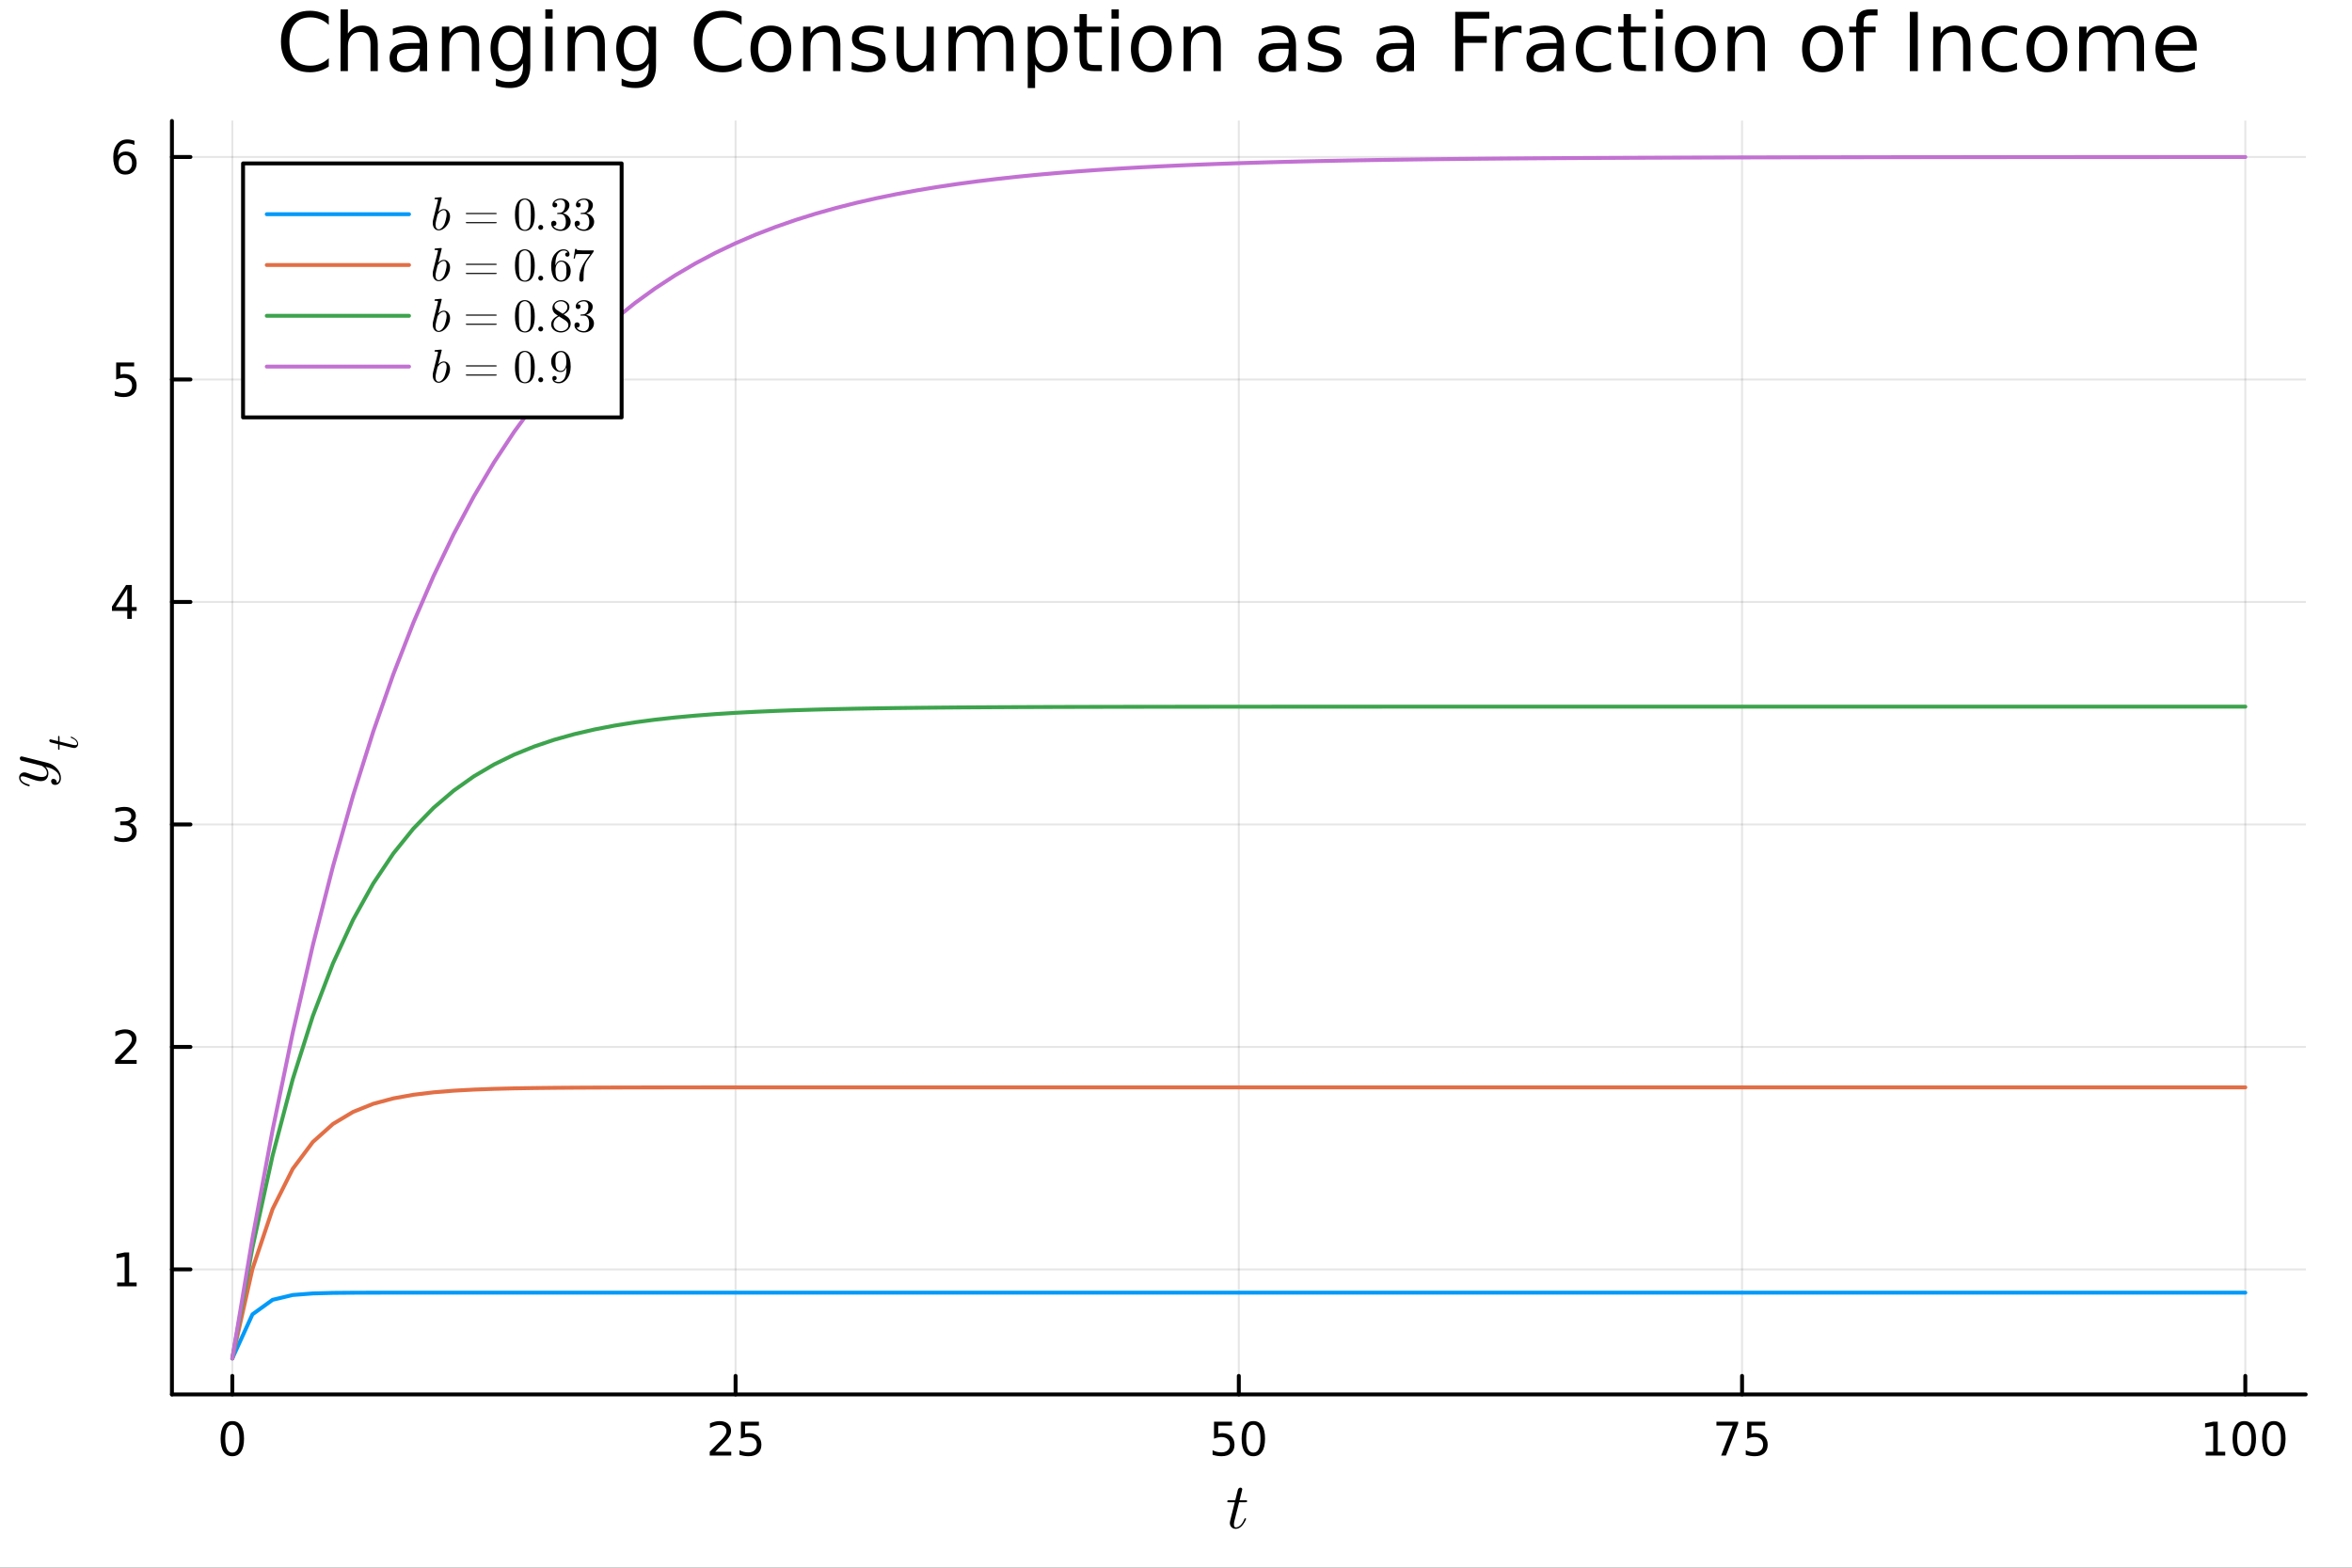 <?xml version="1.0" encoding="utf-8"?>
<svg xmlns="http://www.w3.org/2000/svg" xmlns:xlink="http://www.w3.org/1999/xlink" width="600" height="400" viewBox="0 0 2400 1600">
<rect x="0" y="0" width="2400" height="1600" fill="#333333" stroke="none"/>
<defs>
  <clipPath id="clip900">
    <rect x="0" y="0" width="2400" height="1600"/>
  </clipPath>
</defs>
<path clip-path="url(#clip900)" d="
M0 1600 L2400 1600 L2400 0 L0 0  Z
  " fill="#ffffff" fill-rule="evenodd" fill-opacity="1"/>
<defs>
  <clipPath id="clip901">
    <rect x="480" y="0" width="1681" height="1600"/>
  </clipPath>
</defs>
<defs>
  <clipPath id="clip902">
    <rect x="219" y="123" width="2134" height="1301"/>
  </clipPath>
</defs>
<path clip-path="url(#clip900)" d="
M175.445 1423.18 L2352.76 1423.18 L2352.76 123.472 L175.445 123.472  Z
  " fill="#ffffff" fill-rule="evenodd" fill-opacity="1"/>
<defs>
  <clipPath id="clip903">
    <rect x="175" y="123" width="2178" height="1301"/>
  </clipPath>
</defs>
<polyline clip-path="url(#clip903)" style="stroke:#000000; stroke-linecap:round; stroke-linejoin:round; stroke-width:2; stroke-opacity:0.1; fill:none" points="
  237.067,1423.18 237.067,123.472 
  "/>
<polyline clip-path="url(#clip903)" style="stroke:#000000; stroke-linecap:round; stroke-linejoin:round; stroke-width:2; stroke-opacity:0.1; fill:none" points="
  750.584,1423.18 750.584,123.472 
  "/>
<polyline clip-path="url(#clip903)" style="stroke:#000000; stroke-linecap:round; stroke-linejoin:round; stroke-width:2; stroke-opacity:0.1; fill:none" points="
  1264.1,1423.18 1264.1,123.472 
  "/>
<polyline clip-path="url(#clip903)" style="stroke:#000000; stroke-linecap:round; stroke-linejoin:round; stroke-width:2; stroke-opacity:0.1; fill:none" points="
  1777.62,1423.18 1777.62,123.472 
  "/>
<polyline clip-path="url(#clip903)" style="stroke:#000000; stroke-linecap:round; stroke-linejoin:round; stroke-width:2; stroke-opacity:0.1; fill:none" points="
  2291.13,1423.18 2291.13,123.472 
  "/>
<polyline clip-path="url(#clip900)" style="stroke:#000000; stroke-linecap:round; stroke-linejoin:round; stroke-width:4; stroke-opacity:1; fill:none" points="
  175.445,1423.18 2352.76,1423.18 
  "/>
<polyline clip-path="url(#clip900)" style="stroke:#000000; stroke-linecap:round; stroke-linejoin:round; stroke-width:4; stroke-opacity:1; fill:none" points="
  237.067,1423.18 237.067,1404.28 
  "/>
<polyline clip-path="url(#clip900)" style="stroke:#000000; stroke-linecap:round; stroke-linejoin:round; stroke-width:4; stroke-opacity:1; fill:none" points="
  750.584,1423.18 750.584,1404.28 
  "/>
<polyline clip-path="url(#clip900)" style="stroke:#000000; stroke-linecap:round; stroke-linejoin:round; stroke-width:4; stroke-opacity:1; fill:none" points="
  1264.1,1423.18 1264.1,1404.28 
  "/>
<polyline clip-path="url(#clip900)" style="stroke:#000000; stroke-linecap:round; stroke-linejoin:round; stroke-width:4; stroke-opacity:1; fill:none" points="
  1777.62,1423.18 1777.62,1404.28 
  "/>
<polyline clip-path="url(#clip900)" style="stroke:#000000; stroke-linecap:round; stroke-linejoin:round; stroke-width:4; stroke-opacity:1; fill:none" points="
  2291.13,1423.18 2291.13,1404.28 
  "/>
<path clip-path="url(#clip900)" d="M237.067 1454.1 Q233.456 1454.1 231.627 1457.66 Q229.822 1461.2 229.822 1468.33 Q229.822 1475.44 231.627 1479.01 Q233.456 1482.55 237.067 1482.55 Q240.701 1482.55 242.507 1479.01 Q244.336 1475.44 244.336 1468.33 Q244.336 1461.2 242.507 1457.66 Q240.701 1454.1 237.067 1454.1 M237.067 1450.39 Q242.877 1450.39 245.933 1455 Q249.012 1459.58 249.012 1468.33 Q249.012 1477.06 245.933 1481.67 Q242.877 1486.25 237.067 1486.25 Q231.257 1486.25 228.178 1481.67 Q225.123 1477.06 225.123 1468.33 Q225.123 1459.58 228.178 1455 Q231.257 1450.39 237.067 1450.39 Z" fill="#000000" fill-rule="evenodd" fill-opacity="1" /><path clip-path="url(#clip900)" d="M729.855 1481.64 L746.174 1481.64 L746.174 1485.58 L724.23 1485.58 L724.23 1481.64 Q726.892 1478.89 731.475 1474.26 Q736.082 1469.61 737.262 1468.27 Q739.508 1465.74 740.387 1464.01 Q741.29 1462.25 741.29 1460.56 Q741.29 1457.8 739.346 1456.07 Q737.424 1454.33 734.322 1454.33 Q732.123 1454.33 729.67 1455.09 Q727.239 1455.86 724.461 1457.41 L724.461 1452.69 Q727.285 1451.55 729.739 1450.97 Q732.193 1450.39 734.23 1450.39 Q739.6 1450.39 742.795 1453.08 Q745.989 1455.77 745.989 1460.26 Q745.989 1462.39 745.179 1464.31 Q744.392 1466.2 742.285 1468.8 Q741.707 1469.47 738.605 1472.69 Q735.503 1475.88 729.855 1481.64 Z" fill="#000000" fill-rule="evenodd" fill-opacity="1" /><path clip-path="url(#clip900)" d="M756.035 1451.02 L774.392 1451.02 L774.392 1454.96 L760.318 1454.96 L760.318 1463.43 Q761.336 1463.08 762.355 1462.92 Q763.373 1462.73 764.392 1462.73 Q770.179 1462.73 773.558 1465.9 Q776.938 1469.08 776.938 1474.49 Q776.938 1480.07 773.466 1483.17 Q769.994 1486.25 763.674 1486.25 Q761.498 1486.25 759.23 1485.88 Q756.984 1485.51 754.577 1484.77 L754.577 1480.07 Q756.66 1481.2 758.882 1481.76 Q761.105 1482.32 763.581 1482.32 Q767.586 1482.32 769.924 1480.21 Q772.262 1478.1 772.262 1474.49 Q772.262 1470.88 769.924 1468.77 Q767.586 1466.67 763.581 1466.67 Q761.707 1466.67 759.832 1467.08 Q757.98 1467.5 756.035 1468.38 L756.035 1451.02 Z" fill="#000000" fill-rule="evenodd" fill-opacity="1" /><path clip-path="url(#clip900)" d="M1238.8 1451.02 L1257.16 1451.02 L1257.16 1454.96 L1243.08 1454.96 L1243.08 1463.43 Q1244.1 1463.08 1245.12 1462.92 Q1246.14 1462.73 1247.16 1462.73 Q1252.94 1462.73 1256.32 1465.9 Q1259.7 1469.08 1259.7 1474.49 Q1259.7 1480.07 1256.23 1483.17 Q1252.76 1486.25 1246.44 1486.25 Q1244.26 1486.25 1241.99 1485.88 Q1239.75 1485.51 1237.34 1484.77 L1237.34 1480.07 Q1239.42 1481.2 1241.65 1481.76 Q1243.87 1482.32 1246.35 1482.32 Q1250.35 1482.32 1252.69 1480.21 Q1255.03 1478.1 1255.03 1474.49 Q1255.03 1470.88 1252.69 1468.77 Q1250.35 1466.67 1246.35 1466.67 Q1244.47 1466.67 1242.6 1467.08 Q1240.74 1467.5 1238.8 1468.38 L1238.8 1451.02 Z" fill="#000000" fill-rule="evenodd" fill-opacity="1" /><path clip-path="url(#clip900)" d="M1278.92 1454.1 Q1275.3 1454.1 1273.48 1457.66 Q1271.67 1461.2 1271.67 1468.33 Q1271.67 1475.44 1273.48 1479.01 Q1275.3 1482.55 1278.92 1482.55 Q1282.55 1482.55 1284.36 1479.01 Q1286.18 1475.44 1286.18 1468.33 Q1286.18 1461.2 1284.36 1457.66 Q1282.55 1454.1 1278.92 1454.1 M1278.92 1450.39 Q1284.73 1450.39 1287.78 1455 Q1290.86 1459.58 1290.86 1468.33 Q1290.86 1477.06 1287.78 1481.67 Q1284.73 1486.25 1278.92 1486.25 Q1273.11 1486.25 1270.03 1481.67 Q1266.97 1477.06 1266.97 1468.33 Q1266.97 1459.58 1270.03 1455 Q1273.11 1450.39 1278.92 1450.39 Z" fill="#000000" fill-rule="evenodd" fill-opacity="1" /><path clip-path="url(#clip900)" d="M1751.47 1451.02 L1773.69 1451.02 L1773.69 1453.01 L1761.15 1485.58 L1756.26 1485.58 L1768.07 1454.96 L1751.47 1454.96 L1751.47 1451.02 Z" fill="#000000" fill-rule="evenodd" fill-opacity="1" /><path clip-path="url(#clip900)" d="M1782.86 1451.02 L1801.22 1451.02 L1801.22 1454.96 L1787.14 1454.96 L1787.14 1463.43 Q1788.16 1463.08 1789.18 1462.92 Q1790.2 1462.73 1791.22 1462.73 Q1797 1462.73 1800.38 1465.9 Q1803.76 1469.08 1803.76 1474.49 Q1803.76 1480.07 1800.29 1483.17 Q1796.82 1486.25 1790.5 1486.25 Q1788.32 1486.25 1786.05 1485.88 Q1783.81 1485.51 1781.4 1484.77 L1781.4 1480.07 Q1783.49 1481.2 1785.71 1481.76 Q1787.93 1482.32 1790.41 1482.32 Q1794.41 1482.32 1796.75 1480.21 Q1799.09 1478.1 1799.09 1474.49 Q1799.09 1470.88 1796.75 1468.77 Q1794.41 1466.67 1790.41 1466.67 Q1788.53 1466.67 1786.66 1467.08 Q1784.8 1467.5 1782.86 1468.38 L1782.86 1451.02 Z" fill="#000000" fill-rule="evenodd" fill-opacity="1" /><path clip-path="url(#clip900)" d="M2250.74 1481.64 L2258.38 1481.64 L2258.38 1455.28 L2250.07 1456.95 L2250.07 1452.69 L2258.33 1451.02 L2263.01 1451.02 L2263.01 1481.64 L2270.65 1481.64 L2270.65 1485.58 L2250.74 1485.58 L2250.74 1481.64 Z" fill="#000000" fill-rule="evenodd" fill-opacity="1" /><path clip-path="url(#clip900)" d="M2290.09 1454.1 Q2286.48 1454.1 2284.65 1457.66 Q2282.85 1461.2 2282.85 1468.33 Q2282.85 1475.44 2284.65 1479.01 Q2286.48 1482.55 2290.09 1482.55 Q2293.73 1482.55 2295.53 1479.01 Q2297.36 1475.44 2297.36 1468.33 Q2297.36 1461.2 2295.53 1457.66 Q2293.73 1454.1 2290.09 1454.1 M2290.09 1450.39 Q2295.9 1450.39 2298.96 1455 Q2302.04 1459.58 2302.04 1468.33 Q2302.04 1477.06 2298.96 1481.67 Q2295.9 1486.25 2290.09 1486.25 Q2284.28 1486.25 2281.2 1481.67 Q2278.15 1477.06 2278.15 1468.33 Q2278.15 1459.58 2281.2 1455 Q2284.28 1450.39 2290.09 1450.39 Z" fill="#000000" fill-rule="evenodd" fill-opacity="1" /><path clip-path="url(#clip900)" d="M2320.25 1454.1 Q2316.64 1454.1 2314.81 1457.66 Q2313.01 1461.2 2313.01 1468.33 Q2313.01 1475.44 2314.81 1479.01 Q2316.64 1482.55 2320.25 1482.55 Q2323.89 1482.55 2325.69 1479.01 Q2327.52 1475.44 2327.52 1468.33 Q2327.52 1461.2 2325.69 1457.66 Q2323.89 1454.1 2320.25 1454.1 M2320.25 1450.39 Q2326.06 1450.39 2329.12 1455 Q2332.2 1459.58 2332.2 1468.33 Q2332.2 1477.06 2329.12 1481.67 Q2326.06 1486.25 2320.25 1486.25 Q2314.44 1486.25 2311.37 1481.67 Q2308.31 1477.06 2308.31 1468.33 Q2308.31 1459.58 2311.37 1455 Q2314.44 1450.39 2320.25 1450.39 Z" fill="#000000" fill-rule="evenodd" fill-opacity="1" /><path clip-path="url(#clip900)" d="M1272.57 1531.91 Q1272.57 1532.81 1272.15 1533.04 Q1271.73 1533.23 1270.57 1533.23 L1264.39 1533.23 L1259.5 1552.69 Q1259.11 1554.39 1259.11 1555.84 Q1259.11 1557.45 1259.59 1558.16 Q1260.11 1558.87 1261.17 1558.87 Q1263.26 1558.87 1265.52 1556.97 Q1267.81 1555.07 1269.74 1550.43 Q1270 1549.82 1270.12 1549.69 Q1270.28 1549.53 1270.7 1549.53 Q1271.51 1549.53 1271.51 1550.17 Q1271.51 1550.4 1271.06 1551.43 Q1270.64 1552.46 1269.71 1553.97 Q1268.8 1555.49 1267.61 1556.9 Q1266.45 1558.32 1264.68 1559.35 Q1262.91 1560.35 1261.01 1560.35 Q1258.34 1560.35 1256.63 1558.64 Q1254.95 1556.94 1254.95 1554.26 Q1254.95 1553.39 1255.63 1550.62 Q1256.31 1547.82 1259.98 1533.23 L1254.15 1533.23 Q1253.34 1533.23 1253.02 1533.2 Q1252.73 1533.17 1252.51 1533.01 Q1252.31 1532.81 1252.31 1532.43 Q1252.31 1531.82 1252.57 1531.56 Q1252.83 1531.27 1253.15 1531.24 Q1253.51 1531.17 1254.31 1531.17 L1260.49 1531.17 L1263.07 1520.71 Q1263.33 1519.67 1263.97 1519.09 Q1264.65 1518.48 1265.04 1518.42 Q1265.42 1518.32 1265.71 1518.32 Q1266.58 1518.32 1267.1 1518.81 Q1267.61 1519.26 1267.61 1520.09 Q1267.61 1520.54 1264.91 1531.17 L1270.7 1531.17 Q1271.44 1531.17 1271.73 1531.2 Q1272.06 1531.24 1272.31 1531.4 Q1272.57 1531.56 1272.57 1531.91 Z" fill="#000000" fill-rule="evenodd" fill-opacity="1" /><polyline clip-path="url(#clip903)" style="stroke:#000000; stroke-linecap:round; stroke-linejoin:round; stroke-width:2; stroke-opacity:0.1; fill:none" points="
  175.445,1295.57 2352.76,1295.57 
  "/>
<polyline clip-path="url(#clip903)" style="stroke:#000000; stroke-linecap:round; stroke-linejoin:round; stroke-width:2; stroke-opacity:0.1; fill:none" points="
  175.445,1068.5 2352.76,1068.5 
  "/>
<polyline clip-path="url(#clip903)" style="stroke:#000000; stroke-linecap:round; stroke-linejoin:round; stroke-width:2; stroke-opacity:0.1; fill:none" points="
  175.445,841.43 2352.76,841.43 
  "/>
<polyline clip-path="url(#clip903)" style="stroke:#000000; stroke-linecap:round; stroke-linejoin:round; stroke-width:2; stroke-opacity:0.1; fill:none" points="
  175.445,614.361 2352.76,614.361 
  "/>
<polyline clip-path="url(#clip903)" style="stroke:#000000; stroke-linecap:round; stroke-linejoin:round; stroke-width:2; stroke-opacity:0.1; fill:none" points="
  175.445,387.293 2352.76,387.293 
  "/>
<polyline clip-path="url(#clip903)" style="stroke:#000000; stroke-linecap:round; stroke-linejoin:round; stroke-width:2; stroke-opacity:0.1; fill:none" points="
  175.445,160.224 2352.76,160.224 
  "/>
<polyline clip-path="url(#clip900)" style="stroke:#000000; stroke-linecap:round; stroke-linejoin:round; stroke-width:4; stroke-opacity:1; fill:none" points="
  175.445,1423.18 175.445,123.472 
  "/>
<polyline clip-path="url(#clip900)" style="stroke:#000000; stroke-linecap:round; stroke-linejoin:round; stroke-width:4; stroke-opacity:1; fill:none" points="
  175.445,1295.57 194.343,1295.57 
  "/>
<polyline clip-path="url(#clip900)" style="stroke:#000000; stroke-linecap:round; stroke-linejoin:round; stroke-width:4; stroke-opacity:1; fill:none" points="
  175.445,1068.5 194.343,1068.5 
  "/>
<polyline clip-path="url(#clip900)" style="stroke:#000000; stroke-linecap:round; stroke-linejoin:round; stroke-width:4; stroke-opacity:1; fill:none" points="
  175.445,841.43 194.343,841.43 
  "/>
<polyline clip-path="url(#clip900)" style="stroke:#000000; stroke-linecap:round; stroke-linejoin:round; stroke-width:4; stroke-opacity:1; fill:none" points="
  175.445,614.361 194.343,614.361 
  "/>
<polyline clip-path="url(#clip900)" style="stroke:#000000; stroke-linecap:round; stroke-linejoin:round; stroke-width:4; stroke-opacity:1; fill:none" points="
  175.445,387.293 194.343,387.293 
  "/>
<polyline clip-path="url(#clip900)" style="stroke:#000000; stroke-linecap:round; stroke-linejoin:round; stroke-width:4; stroke-opacity:1; fill:none" points="
  175.445,160.224 194.343,160.224 
  "/>
<path clip-path="url(#clip900)" d="M119.538 1308.91 L127.177 1308.91 L127.177 1282.55 L118.867 1284.21 L118.867 1279.95 L127.13 1278.29 L131.806 1278.29 L131.806 1308.91 L139.445 1308.91 L139.445 1312.85 L119.538 1312.85 L119.538 1308.91 Z" fill="#000000" fill-rule="evenodd" fill-opacity="1" /><path clip-path="url(#clip900)" d="M123.126 1081.84 L139.445 1081.84 L139.445 1085.78 L117.501 1085.78 L117.501 1081.84 Q120.163 1079.09 124.746 1074.46 Q129.353 1069.81 130.533 1068.46 Q132.779 1065.94 133.658 1064.21 Q134.561 1062.45 134.561 1060.76 Q134.561 1058 132.617 1056.27 Q130.695 1054.53 127.593 1054.53 Q125.394 1054.53 122.941 1055.29 Q120.51 1056.06 117.732 1057.61 L117.732 1052.89 Q120.556 1051.75 123.01 1051.17 Q125.464 1050.59 127.501 1050.59 Q132.871 1050.59 136.066 1053.28 Q139.26 1055.96 139.26 1060.46 Q139.26 1062.58 138.45 1064.51 Q137.663 1066.4 135.556 1069 Q134.978 1069.67 131.876 1072.89 Q128.774 1076.08 123.126 1081.84 Z" fill="#000000" fill-rule="evenodd" fill-opacity="1" /><path clip-path="url(#clip900)" d="M132.316 840.076 Q135.672 840.794 137.547 843.062 Q139.445 845.331 139.445 848.664 Q139.445 853.78 135.927 856.581 Q132.408 859.382 125.927 859.382 Q123.751 859.382 121.436 858.942 Q119.144 858.525 116.691 857.669 L116.691 853.155 Q118.635 854.289 120.95 854.868 Q123.265 855.446 125.788 855.446 Q130.186 855.446 132.478 853.71 Q134.792 851.974 134.792 848.664 Q134.792 845.609 132.64 843.896 Q130.51 842.16 126.691 842.16 L122.663 842.16 L122.663 838.317 L126.876 838.317 Q130.325 838.317 132.154 836.951 Q133.982 835.562 133.982 832.97 Q133.982 830.308 132.084 828.896 Q130.209 827.461 126.691 827.461 Q124.769 827.461 122.57 827.877 Q120.371 828.294 117.732 829.173 L117.732 825.007 Q120.394 824.266 122.709 823.896 Q125.047 823.525 127.107 823.525 Q132.431 823.525 135.533 825.956 Q138.635 828.363 138.635 832.484 Q138.635 835.354 136.992 837.345 Q135.348 839.312 132.316 840.076 Z" fill="#000000" fill-rule="evenodd" fill-opacity="1" /><path clip-path="url(#clip900)" d="M129.862 601.156 L118.056 619.605 L129.862 619.605 L129.862 601.156 M128.635 597.081 L134.515 597.081 L134.515 619.605 L139.445 619.605 L139.445 623.493 L134.515 623.493 L134.515 631.641 L129.862 631.641 L129.862 623.493 L114.26 623.493 L114.26 618.98 L128.635 597.081 Z" fill="#000000" fill-rule="evenodd" fill-opacity="1" /><path clip-path="url(#clip900)" d="M118.543 370.013 L136.899 370.013 L136.899 373.948 L122.825 373.948 L122.825 382.42 Q123.843 382.073 124.862 381.911 Q125.88 381.726 126.899 381.726 Q132.686 381.726 136.066 384.897 Q139.445 388.068 139.445 393.485 Q139.445 399.063 135.973 402.165 Q132.501 405.244 126.181 405.244 Q124.005 405.244 121.737 404.874 Q119.492 404.503 117.084 403.762 L117.084 399.063 Q119.168 400.198 121.39 400.753 Q123.612 401.309 126.089 401.309 Q130.093 401.309 132.431 399.202 Q134.769 397.096 134.769 393.485 Q134.769 389.874 132.431 387.767 Q130.093 385.661 126.089 385.661 Q124.214 385.661 122.339 386.077 Q120.487 386.494 118.543 387.374 L118.543 370.013 Z" fill="#000000" fill-rule="evenodd" fill-opacity="1" /><path clip-path="url(#clip900)" d="M127.917 158.36 Q124.769 158.36 122.918 160.513 Q121.089 162.666 121.089 166.416 Q121.089 170.143 122.918 172.319 Q124.769 174.471 127.917 174.471 Q131.066 174.471 132.894 172.319 Q134.746 170.143 134.746 166.416 Q134.746 162.666 132.894 160.513 Q131.066 158.36 127.917 158.36 M137.2 143.708 L137.2 147.967 Q135.441 147.134 133.635 146.694 Q131.853 146.254 130.093 146.254 Q125.464 146.254 123.01 149.379 Q120.58 152.504 120.232 158.823 Q121.598 156.809 123.658 155.745 Q125.718 154.657 128.195 154.657 Q133.404 154.657 136.413 157.828 Q139.445 160.976 139.445 166.416 Q139.445 171.74 136.297 174.957 Q133.149 178.175 127.917 178.175 Q121.922 178.175 118.751 173.592 Q115.58 168.985 115.58 160.258 Q115.58 152.064 119.468 147.203 Q123.357 142.319 129.908 142.319 Q131.667 142.319 133.45 142.666 Q135.255 143.013 137.2 143.708 Z" fill="#000000" fill-rule="evenodd" fill-opacity="1" /><path clip-path="url(#clip900)" d="M22.012 772.024 Q22.463 772.024 23.526 772.313 L48.711 778.626 Q54.315 780.011 58.244 784.52 Q62.173 788.996 62.173 794.085 Q62.173 797.144 60.53 799.109 Q58.92 801.073 56.44 801.073 Q54.25 801.073 53.187 799.914 Q52.157 798.754 52.157 797.37 Q52.157 796.919 52.285 796.436 Q52.414 795.953 52.962 795.437 Q53.509 794.922 54.443 794.922 Q55.957 794.922 57.149 796.242 Q57.696 796.887 57.825 797.498 Q57.954 798.078 57.954 799.077 Q58.855 798.69 59.468 797.982 Q60.079 797.273 60.305 796.468 Q60.562 795.663 60.627 795.147 Q60.724 794.6 60.724 794.085 Q60.724 789.962 56.569 786.806 Q55.313 785.872 54.057 785.196 Q52.833 784.487 51.319 783.972 Q49.838 783.457 49.033 783.231 Q48.228 782.974 46.392 782.523 Q49.387 785.518 49.387 789.189 Q49.387 790.735 48.968 792.12 Q48.55 793.473 47.68 794.664 Q46.778 795.856 45.2 796.564 Q43.622 797.241 41.529 797.241 Q39.307 797.241 36.279 796.371 Q33.252 795.502 27.68 793.408 Q24.556 792.281 23.043 792.281 Q22.302 792.281 21.851 792.442 Q21.368 792.603 21.207 792.925 Q21.014 793.247 20.981 793.441 Q20.949 793.602 20.949 793.924 Q20.949 795.824 22.882 797.595 Q24.814 799.366 29.13 800.59 Q29.935 800.848 30.128 801.009 Q30.321 801.17 30.321 801.653 Q30.289 802.458 29.645 802.458 Q29.387 802.458 28.389 802.168 Q27.358 801.878 25.845 801.202 Q24.299 800.494 22.914 799.527 Q21.497 798.561 20.498 797.048 Q19.5 795.502 19.5 793.73 Q19.5 791.315 21.078 789.833 Q22.624 788.32 24.911 788.32 Q25.845 788.32 26.682 788.577 Q27.487 788.803 29.645 789.64 Q38.34 793.022 42.592 793.022 Q43.622 793.022 44.492 792.861 Q45.329 792.668 46.166 792.249 Q46.972 791.83 47.455 790.993 Q47.906 790.123 47.906 788.932 Q47.906 787.418 47.197 786.001 Q46.456 784.552 45.458 783.65 Q44.459 782.716 43.622 782.168 Q42.753 781.589 42.302 781.46 L30.45 778.497 L25.168 777.177 Q22.302 776.565 21.593 776.275 Q20.917 775.888 20.563 775.212 Q20.209 774.536 20.209 773.956 Q20.209 773.151 20.692 772.603 Q21.175 772.024 22.012 772.024 Z" fill="#000000" fill-rule="evenodd" fill-opacity="1" /><path clip-path="url(#clip900)" d="M59.823 751.097 Q60.454 751.097 60.612 751.39 Q60.747 751.683 60.747 752.495 L60.747 756.824 L74.364 760.25 Q75.559 760.521 76.573 760.521 Q77.701 760.521 78.197 760.183 Q78.692 759.822 78.692 759.078 Q78.692 757.613 77.362 756.034 Q76.032 754.434 72.786 753.081 Q72.358 752.901 72.267 752.811 Q72.155 752.698 72.155 752.405 Q72.155 751.841 72.606 751.841 Q72.763 751.841 73.485 752.157 Q74.206 752.45 75.266 753.104 Q76.325 753.735 77.317 754.569 Q78.309 755.381 79.031 756.621 Q79.73 757.861 79.73 759.191 Q79.73 761.062 78.535 762.257 Q77.34 763.429 75.469 763.429 Q74.86 763.429 72.921 762.956 Q70.96 762.482 60.747 759.912 L60.747 763.993 Q60.747 764.556 60.725 764.782 Q60.702 764.984 60.59 765.142 Q60.454 765.278 60.184 765.278 Q59.755 765.278 59.575 765.097 Q59.372 764.917 59.35 764.691 Q59.304 764.443 59.304 763.88 L59.304 759.551 L51.978 757.748 Q51.256 757.567 50.85 757.117 Q50.422 756.643 50.377 756.373 Q50.309 756.102 50.309 755.899 Q50.309 755.291 50.648 754.93 Q50.963 754.569 51.549 754.569 Q51.865 754.569 59.304 756.463 L59.304 752.405 Q59.304 751.886 59.327 751.683 Q59.35 751.458 59.462 751.278 Q59.575 751.097 59.823 751.097 Z" fill="#000000" fill-rule="evenodd" fill-opacity="1" /><path clip-path="url(#clip900)" d="M335.471 16.755 L335.471 25.383 Q331.339 21.535 326.64 19.631 Q321.982 17.727 316.716 17.727 Q306.345 17.727 300.836 24.087 Q295.327 30.406 295.327 42.397 Q295.327 54.347 300.836 60.707 Q306.345 67.026 316.716 67.026 Q321.982 67.026 326.64 65.122 Q331.339 63.218 335.471 59.37 L335.471 67.918 Q331.177 70.834 326.357 72.292 Q321.577 73.751 316.229 73.751 Q302.497 73.751 294.598 65.365 Q286.698 56.94 286.698 42.397 Q286.698 27.814 294.598 19.428 Q302.497 11.002 316.229 11.002 Q321.658 11.002 326.438 12.461 Q331.258 13.878 335.471 16.755 Z" fill="#000000" fill-rule="evenodd" fill-opacity="1" /><path clip-path="url(#clip900)" d="M385.5 45.192 L385.5 72.576 L378.046 72.576 L378.046 45.435 Q378.046 38.994 375.535 35.794 Q373.023 32.594 368 32.594 Q361.964 32.594 358.48 36.442 Q354.997 40.29 354.997 46.934 L354.997 72.576 L347.502 72.576 L347.502 9.544 L354.997 9.544 L354.997 34.254 Q357.67 30.163 361.276 28.138 Q364.921 26.112 369.661 26.112 Q377.479 26.112 381.49 30.973 Q385.5 35.794 385.5 45.192 Z" fill="#000000" fill-rule="evenodd" fill-opacity="1" /><path clip-path="url(#clip900)" d="M420.986 49.769 Q411.952 49.769 408.469 51.835 Q404.985 53.901 404.985 58.884 Q404.985 62.854 407.577 65.203 Q410.21 67.512 414.707 67.512 Q420.905 67.512 424.632 63.137 Q428.399 58.722 428.399 51.43 L428.399 49.769 L420.986 49.769 M435.853 46.691 L435.853 72.576 L428.399 72.576 L428.399 65.689 Q425.847 69.821 422.039 71.806 Q418.231 73.751 412.722 73.751 Q405.754 73.751 401.623 69.862 Q397.531 65.933 397.531 59.37 Q397.531 51.714 402.635 47.825 Q407.78 43.936 417.948 43.936 L428.399 43.936 L428.399 43.207 Q428.399 38.062 424.996 35.267 Q421.634 32.431 415.517 32.431 Q411.628 32.431 407.942 33.363 Q404.256 34.295 400.853 36.158 L400.853 29.272 Q404.944 27.692 408.793 26.922 Q412.641 26.112 416.287 26.112 Q426.131 26.112 430.992 31.216 Q435.853 36.32 435.853 46.691 Z" fill="#000000" fill-rule="evenodd" fill-opacity="1" /><path clip-path="url(#clip900)" d="M488.92 45.192 L488.92 72.576 L481.466 72.576 L481.466 45.435 Q481.466 38.994 478.954 35.794 Q476.443 32.594 471.42 32.594 Q465.384 32.594 461.9 36.442 Q458.416 40.29 458.416 46.934 L458.416 72.576 L450.922 72.576 L450.922 27.206 L458.416 27.206 L458.416 34.254 Q461.09 30.163 464.695 28.138 Q468.341 26.112 473.08 26.112 Q480.899 26.112 484.909 30.973 Q488.92 35.794 488.92 45.192 Z" fill="#000000" fill-rule="evenodd" fill-opacity="1" /><path clip-path="url(#clip900)" d="M533.642 49.364 Q533.642 41.263 530.279 36.806 Q526.958 32.35 520.922 32.35 Q514.926 32.35 511.564 36.806 Q508.242 41.263 508.242 49.364 Q508.242 57.426 511.564 61.882 Q514.926 66.338 520.922 66.338 Q526.958 66.338 530.279 61.882 Q533.642 57.426 533.642 49.364 M541.095 66.945 Q541.095 78.531 535.951 84.162 Q530.806 89.833 520.193 89.833 Q516.263 89.833 512.779 89.225 Q509.296 88.658 506.014 87.443 L506.014 80.192 Q509.296 81.974 512.496 82.825 Q515.696 83.675 519.018 83.675 Q526.35 83.675 529.996 79.827 Q533.642 76.019 533.642 68.282 L533.642 64.596 Q531.332 68.606 527.727 70.591 Q524.122 72.576 519.099 72.576 Q510.754 72.576 505.65 66.216 Q500.546 59.856 500.546 49.364 Q500.546 38.832 505.65 32.472 Q510.754 26.112 519.099 26.112 Q524.122 26.112 527.727 28.097 Q531.332 30.082 533.642 34.092 L533.642 27.206 L541.095 27.206 L541.095 66.945 Z" fill="#000000" fill-rule="evenodd" fill-opacity="1" /><path clip-path="url(#clip900)" d="M556.448 27.206 L563.902 27.206 L563.902 72.576 L556.448 72.576 L556.448 27.206 M556.448 9.544 L563.902 9.544 L563.902 18.983 L556.448 18.983 L556.448 9.544 Z" fill="#000000" fill-rule="evenodd" fill-opacity="1" /><path clip-path="url(#clip900)" d="M617.212 45.192 L617.212 72.576 L609.758 72.576 L609.758 45.435 Q609.758 38.994 607.246 35.794 Q604.735 32.594 599.712 32.594 Q593.676 32.594 590.192 36.442 Q586.708 40.29 586.708 46.934 L586.708 72.576 L579.214 72.576 L579.214 27.206 L586.708 27.206 L586.708 34.254 Q589.382 30.163 592.987 28.138 Q596.633 26.112 601.373 26.112 Q609.191 26.112 613.201 30.973 Q617.212 35.794 617.212 45.192 Z" fill="#000000" fill-rule="evenodd" fill-opacity="1" /><path clip-path="url(#clip900)" d="M661.934 49.364 Q661.934 41.263 658.571 36.806 Q655.25 32.35 649.214 32.35 Q643.218 32.35 639.856 36.806 Q636.534 41.263 636.534 49.364 Q636.534 57.426 639.856 61.882 Q643.218 66.338 649.214 66.338 Q655.25 66.338 658.571 61.882 Q661.934 57.426 661.934 49.364 M669.387 66.945 Q669.387 78.531 664.243 84.162 Q659.098 89.833 648.485 89.833 Q644.555 89.833 641.071 89.225 Q637.588 88.658 634.306 87.443 L634.306 80.192 Q637.588 81.974 640.788 82.825 Q643.988 83.675 647.31 83.675 Q654.642 83.675 658.288 79.827 Q661.934 76.019 661.934 68.282 L661.934 64.596 Q659.625 68.606 656.019 70.591 Q652.414 72.576 647.391 72.576 Q639.046 72.576 633.942 66.216 Q628.838 59.856 628.838 49.364 Q628.838 38.832 633.942 32.472 Q639.046 26.112 647.391 26.112 Q652.414 26.112 656.019 28.097 Q659.625 30.082 661.934 34.092 L661.934 27.206 L669.387 27.206 L669.387 66.945 Z" fill="#000000" fill-rule="evenodd" fill-opacity="1" /><path clip-path="url(#clip900)" d="M756.725 16.755 L756.725 25.383 Q752.593 21.535 747.894 19.631 Q743.235 17.727 737.969 17.727 Q727.599 17.727 722.09 24.087 Q716.58 30.406 716.58 42.397 Q716.58 54.347 722.09 60.707 Q727.599 67.026 737.969 67.026 Q743.235 67.026 747.894 65.122 Q752.593 63.218 756.725 59.37 L756.725 67.918 Q752.431 70.834 747.61 72.292 Q742.83 73.751 737.483 73.751 Q723.75 73.751 715.851 65.365 Q707.952 56.94 707.952 42.397 Q707.952 27.814 715.851 19.428 Q723.75 11.002 737.483 11.002 Q742.911 11.002 747.691 12.461 Q752.512 13.878 756.725 16.755 Z" fill="#000000" fill-rule="evenodd" fill-opacity="1" /><path clip-path="url(#clip900)" d="M786.62 32.431 Q780.625 32.431 777.141 37.131 Q773.658 41.789 773.658 49.931 Q773.658 58.074 777.101 62.773 Q780.585 67.431 786.62 67.431 Q792.575 67.431 796.059 62.732 Q799.543 58.033 799.543 49.931 Q799.543 41.87 796.059 37.171 Q792.575 32.431 786.62 32.431 M786.62 26.112 Q796.343 26.112 801.892 32.431 Q807.442 38.751 807.442 49.931 Q807.442 61.071 801.892 67.431 Q796.343 73.751 786.62 73.751 Q776.858 73.751 771.308 67.431 Q765.799 61.071 765.799 49.931 Q765.799 38.751 771.308 32.431 Q776.858 26.112 786.62 26.112 Z" fill="#000000" fill-rule="evenodd" fill-opacity="1" /><path clip-path="url(#clip900)" d="M857.511 45.192 L857.511 72.576 L850.058 72.576 L850.058 45.435 Q850.058 38.994 847.546 35.794 Q845.035 32.594 840.011 32.594 Q833.976 32.594 830.492 36.442 Q827.008 40.29 827.008 46.934 L827.008 72.576 L819.514 72.576 L819.514 27.206 L827.008 27.206 L827.008 34.254 Q829.682 30.163 833.287 28.138 Q836.933 26.112 841.672 26.112 Q849.491 26.112 853.501 30.973 Q857.511 35.794 857.511 45.192 Z" fill="#000000" fill-rule="evenodd" fill-opacity="1" /><path clip-path="url(#clip900)" d="M901.302 28.543 L901.302 35.591 Q898.142 33.971 894.739 33.161 Q891.336 32.35 887.691 32.35 Q882.141 32.35 879.346 34.052 Q876.591 35.753 876.591 39.156 Q876.591 41.749 878.576 43.248 Q880.561 44.706 886.556 46.043 L889.108 46.61 Q897.048 48.311 900.37 51.43 Q903.732 54.509 903.732 60.059 Q903.732 66.378 898.709 70.064 Q893.726 73.751 884.976 73.751 Q881.331 73.751 877.361 73.022 Q873.431 72.333 869.056 70.915 L869.056 63.218 Q873.188 65.365 877.199 66.459 Q881.209 67.512 885.138 67.512 Q890.405 67.512 893.24 65.73 Q896.076 63.907 896.076 60.626 Q896.076 57.588 894.01 55.967 Q891.984 54.347 885.057 52.848 L882.465 52.24 Q875.538 50.782 872.459 47.785 Q869.38 44.746 869.38 39.48 Q869.38 33.08 873.917 29.596 Q878.454 26.112 886.799 26.112 Q890.931 26.112 894.577 26.72 Q898.223 27.327 901.302 28.543 Z" fill="#000000" fill-rule="evenodd" fill-opacity="1" /><path clip-path="url(#clip900)" d="M914.832 54.671 L914.832 27.206 L922.285 27.206 L922.285 54.387 Q922.285 60.828 924.797 64.069 Q927.308 67.269 932.332 67.269 Q938.367 67.269 941.851 63.421 Q945.375 59.573 945.375 52.929 L945.375 27.206 L952.829 27.206 L952.829 72.576 L945.375 72.576 L945.375 65.608 Q942.661 69.74 939.056 71.766 Q935.491 73.751 930.752 73.751 Q922.933 73.751 918.882 68.89 Q914.832 64.029 914.832 54.671 M933.587 26.112 L933.587 26.112 Z" fill="#000000" fill-rule="evenodd" fill-opacity="1" /><path clip-path="url(#clip900)" d="M1003.51 35.915 Q1006.3 30.892 1010.19 28.502 Q1014.08 26.112 1019.34 26.112 Q1026.43 26.112 1030.28 31.095 Q1034.13 36.037 1034.13 45.192 L1034.13 72.576 L1026.64 72.576 L1026.64 45.435 Q1026.64 38.913 1024.33 35.753 Q1022.02 32.594 1017.28 32.594 Q1011.49 32.594 1008.12 36.442 Q1004.76 40.29 1004.76 46.934 L1004.76 72.576 L997.267 72.576 L997.267 45.435 Q997.267 38.873 994.958 35.753 Q992.649 32.594 987.829 32.594 Q982.117 32.594 978.755 36.482 Q975.393 40.331 975.393 46.934 L975.393 72.576 L967.898 72.576 L967.898 27.206 L975.393 27.206 L975.393 34.254 Q977.945 30.082 981.509 28.097 Q985.074 26.112 989.976 26.112 Q994.918 26.112 998.361 28.624 Q1001.85 31.135 1003.51 35.915 Z" fill="#000000" fill-rule="evenodd" fill-opacity="1" /><path clip-path="url(#clip900)" d="M1056.21 65.77 L1056.21 89.833 L1048.71 89.833 L1048.71 27.206 L1056.21 27.206 L1056.21 34.092 Q1058.56 30.041 1062.12 28.097 Q1065.73 26.112 1070.71 26.112 Q1078.97 26.112 1084.12 32.675 Q1089.3 39.237 1089.3 49.931 Q1089.3 60.626 1084.12 67.188 Q1078.97 73.751 1070.71 73.751 Q1065.73 73.751 1062.12 71.806 Q1058.56 69.821 1056.21 65.77 M1081.57 49.931 Q1081.57 41.708 1078.16 37.05 Q1074.8 32.35 1068.89 32.35 Q1062.97 32.35 1059.57 37.05 Q1056.21 41.708 1056.21 49.931 Q1056.21 58.155 1059.57 62.854 Q1062.97 67.512 1068.89 67.512 Q1074.8 67.512 1078.16 62.854 Q1081.57 58.155 1081.57 49.931 Z" fill="#000000" fill-rule="evenodd" fill-opacity="1" /><path clip-path="url(#clip900)" d="M1109.03 14.324 L1109.03 27.206 L1124.38 27.206 L1124.38 32.999 L1109.03 32.999 L1109.03 57.628 Q1109.03 63.178 1110.53 64.758 Q1112.07 66.338 1116.73 66.338 L1124.38 66.338 L1124.38 72.576 L1116.73 72.576 Q1108.1 72.576 1104.82 69.376 Q1101.54 66.135 1101.54 57.628 L1101.54 32.999 L1096.07 32.999 L1096.07 27.206 L1101.54 27.206 L1101.54 14.324 L1109.03 14.324 Z" fill="#000000" fill-rule="evenodd" fill-opacity="1" /><path clip-path="url(#clip900)" d="M1134.19 27.206 L1141.64 27.206 L1141.64 72.576 L1134.19 72.576 L1134.19 27.206 M1134.19 9.544 L1141.64 9.544 L1141.64 18.983 L1134.19 18.983 L1134.19 9.544 Z" fill="#000000" fill-rule="evenodd" fill-opacity="1" /><path clip-path="url(#clip900)" d="M1174.82 32.431 Q1168.82 32.431 1165.34 37.131 Q1161.86 41.789 1161.86 49.931 Q1161.86 58.074 1165.3 62.773 Q1168.78 67.431 1174.82 67.431 Q1180.77 67.431 1184.26 62.732 Q1187.74 58.033 1187.74 49.931 Q1187.74 41.87 1184.26 37.171 Q1180.77 32.431 1174.82 32.431 M1174.82 26.112 Q1184.54 26.112 1190.09 32.431 Q1195.64 38.751 1195.64 49.931 Q1195.64 61.071 1190.09 67.431 Q1184.54 73.751 1174.82 73.751 Q1165.06 73.751 1159.51 67.431 Q1154 61.071 1154 49.931 Q1154 38.751 1159.51 32.431 Q1165.06 26.112 1174.82 26.112 Z" fill="#000000" fill-rule="evenodd" fill-opacity="1" /><path clip-path="url(#clip900)" d="M1245.71 45.192 L1245.71 72.576 L1238.26 72.576 L1238.26 45.435 Q1238.26 38.994 1235.74 35.794 Q1233.23 32.594 1228.21 32.594 Q1222.17 32.594 1218.69 36.442 Q1215.21 40.29 1215.21 46.934 L1215.21 72.576 L1207.71 72.576 L1207.71 27.206 L1215.21 27.206 L1215.21 34.254 Q1217.88 30.163 1221.49 28.138 Q1225.13 26.112 1229.87 26.112 Q1237.69 26.112 1241.7 30.973 Q1245.71 35.794 1245.71 45.192 Z" fill="#000000" fill-rule="evenodd" fill-opacity="1" /><path clip-path="url(#clip900)" d="M1307.57 49.769 Q1298.53 49.769 1295.05 51.835 Q1291.57 53.901 1291.57 58.884 Q1291.57 62.854 1294.16 65.203 Q1296.79 67.512 1301.29 67.512 Q1307.49 67.512 1311.21 63.137 Q1314.98 58.722 1314.98 51.43 L1314.98 49.769 L1307.57 49.769 M1322.43 46.691 L1322.43 72.576 L1314.98 72.576 L1314.98 65.689 Q1312.43 69.821 1308.62 71.806 Q1304.81 73.751 1299.3 73.751 Q1292.34 73.751 1288.2 69.862 Q1284.11 65.933 1284.11 59.37 Q1284.11 51.714 1289.22 47.825 Q1294.36 43.936 1304.53 43.936 L1314.98 43.936 L1314.98 43.207 Q1314.98 38.062 1311.58 35.267 Q1308.21 32.431 1302.1 32.431 Q1298.21 32.431 1294.52 33.363 Q1290.84 34.295 1287.43 36.158 L1287.43 29.272 Q1291.53 27.692 1295.37 26.922 Q1299.22 26.112 1302.87 26.112 Q1312.71 26.112 1317.57 31.216 Q1322.43 36.32 1322.43 46.691 Z" fill="#000000" fill-rule="evenodd" fill-opacity="1" /><path clip-path="url(#clip900)" d="M1366.71 28.543 L1366.71 35.591 Q1363.55 33.971 1360.15 33.161 Q1356.74 32.35 1353.1 32.35 Q1347.55 32.35 1344.75 34.052 Q1342 35.753 1342 39.156 Q1342 41.749 1343.98 43.248 Q1345.97 44.706 1351.96 46.043 L1354.52 46.61 Q1362.46 48.311 1365.78 51.43 Q1369.14 54.509 1369.14 60.059 Q1369.14 66.378 1364.12 70.064 Q1359.13 73.751 1350.38 73.751 Q1346.74 73.751 1342.77 73.022 Q1338.84 72.333 1334.46 70.915 L1334.46 63.218 Q1338.6 65.365 1342.61 66.459 Q1346.62 67.512 1350.55 67.512 Q1355.81 67.512 1358.65 65.73 Q1361.48 63.907 1361.48 60.626 Q1361.48 57.588 1359.42 55.967 Q1357.39 54.347 1350.47 52.848 L1347.87 52.24 Q1340.95 50.782 1337.87 47.785 Q1334.79 44.746 1334.79 39.48 Q1334.79 33.08 1339.33 29.596 Q1343.86 26.112 1352.21 26.112 Q1356.34 26.112 1359.99 26.72 Q1363.63 27.327 1366.71 28.543 Z" fill="#000000" fill-rule="evenodd" fill-opacity="1" /><path clip-path="url(#clip900)" d="M1428 49.769 Q1418.97 49.769 1415.48 51.835 Q1412 53.901 1412 58.884 Q1412 62.854 1414.59 65.203 Q1417.22 67.512 1421.72 67.512 Q1427.92 67.512 1431.65 63.137 Q1435.41 58.722 1435.41 51.43 L1435.41 49.769 L1428 49.769 M1442.87 46.691 L1442.87 72.576 L1435.41 72.576 L1435.41 65.689 Q1432.86 69.821 1429.05 71.806 Q1425.25 73.751 1419.74 73.751 Q1412.77 73.751 1408.64 69.862 Q1404.55 65.933 1404.55 59.37 Q1404.55 51.714 1409.65 47.825 Q1414.79 43.936 1424.96 43.936 L1435.41 43.936 L1435.41 43.207 Q1435.41 38.062 1432.01 35.267 Q1428.65 32.431 1422.53 32.431 Q1418.64 32.431 1414.96 33.363 Q1411.27 34.295 1407.87 36.158 L1407.87 29.272 Q1411.96 27.692 1415.81 26.922 Q1419.66 26.112 1423.3 26.112 Q1433.14 26.112 1438.01 31.216 Q1442.87 36.32 1442.87 46.691 Z" fill="#000000" fill-rule="evenodd" fill-opacity="1" /><path clip-path="url(#clip900)" d="M1484.92 12.096 L1519.67 12.096 L1519.67 18.983 L1493.1 18.983 L1493.1 36.806 L1517.08 36.806 L1517.08 43.693 L1493.1 43.693 L1493.1 72.576 L1484.92 72.576 L1484.92 12.096 Z" fill="#000000" fill-rule="evenodd" fill-opacity="1" /><path clip-path="url(#clip900)" d="M1552.57 34.173 Q1551.31 33.444 1549.81 33.12 Q1548.35 32.756 1546.57 32.756 Q1540.25 32.756 1536.85 36.888 Q1533.49 40.979 1533.49 48.676 L1533.49 72.576 L1525.99 72.576 L1525.99 27.206 L1533.49 27.206 L1533.49 34.254 Q1535.84 30.122 1539.6 28.138 Q1543.37 26.112 1548.76 26.112 Q1549.53 26.112 1550.46 26.234 Q1551.39 26.315 1552.52 26.517 L1552.57 34.173 Z" fill="#000000" fill-rule="evenodd" fill-opacity="1" /><path clip-path="url(#clip900)" d="M1581 49.769 Q1571.97 49.769 1568.49 51.835 Q1565 53.901 1565 58.884 Q1565 62.854 1567.59 65.203 Q1570.23 67.512 1574.72 67.512 Q1580.92 67.512 1584.65 63.137 Q1588.42 58.722 1588.42 51.43 L1588.42 49.769 L1581 49.769 M1595.87 46.691 L1595.87 72.576 L1588.42 72.576 L1588.42 65.689 Q1585.86 69.821 1582.06 71.806 Q1578.25 73.751 1572.74 73.751 Q1565.77 73.751 1561.64 69.862 Q1557.55 65.933 1557.55 59.37 Q1557.55 51.714 1562.65 47.825 Q1567.8 43.936 1577.96 43.936 L1588.42 43.936 L1588.42 43.207 Q1588.42 38.062 1585.01 35.267 Q1581.65 32.431 1575.53 32.431 Q1571.65 32.431 1567.96 33.363 Q1564.27 34.295 1560.87 36.158 L1560.87 29.272 Q1564.96 27.692 1568.81 26.922 Q1572.66 26.112 1576.3 26.112 Q1586.15 26.112 1591.01 31.216 Q1595.87 36.32 1595.87 46.691 Z" fill="#000000" fill-rule="evenodd" fill-opacity="1" /><path clip-path="url(#clip900)" d="M1643.87 28.948 L1643.87 35.915 Q1640.71 34.173 1637.51 33.323 Q1634.35 32.431 1631.11 32.431 Q1623.86 32.431 1619.85 37.05 Q1615.84 41.627 1615.84 49.931 Q1615.84 58.236 1619.85 62.854 Q1623.86 67.431 1631.11 67.431 Q1634.35 67.431 1637.51 66.581 Q1640.71 65.689 1643.87 63.948 L1643.87 70.834 Q1640.75 72.292 1637.39 73.022 Q1634.07 73.751 1630.3 73.751 Q1620.05 73.751 1614.02 67.31 Q1607.98 60.869 1607.98 49.931 Q1607.98 38.832 1614.06 32.472 Q1620.18 26.112 1630.79 26.112 Q1634.23 26.112 1637.51 26.841 Q1640.79 27.53 1643.87 28.948 Z" fill="#000000" fill-rule="evenodd" fill-opacity="1" /><path clip-path="url(#clip900)" d="M1664.21 14.324 L1664.21 27.206 L1679.56 27.206 L1679.56 32.999 L1664.21 32.999 L1664.21 57.628 Q1664.21 63.178 1665.71 64.758 Q1667.25 66.338 1671.91 66.338 L1679.56 66.338 L1679.56 72.576 L1671.91 72.576 Q1663.28 72.576 1660 69.376 Q1656.71 66.135 1656.71 57.628 L1656.71 32.999 L1651.25 32.999 L1651.25 27.206 L1656.71 27.206 L1656.71 14.324 L1664.21 14.324 Z" fill="#000000" fill-rule="evenodd" fill-opacity="1" /><path clip-path="url(#clip900)" d="M1689.36 27.206 L1696.82 27.206 L1696.82 72.576 L1689.36 72.576 L1689.36 27.206 M1689.36 9.544 L1696.82 9.544 L1696.82 18.983 L1689.36 18.983 L1689.36 9.544 Z" fill="#000000" fill-rule="evenodd" fill-opacity="1" /><path clip-path="url(#clip900)" d="M1730 32.431 Q1724 32.431 1720.52 37.131 Q1717.03 41.789 1717.03 49.931 Q1717.03 58.074 1720.48 62.773 Q1723.96 67.431 1730 67.431 Q1735.95 67.431 1739.43 62.732 Q1742.92 58.033 1742.92 49.931 Q1742.92 41.87 1739.43 37.171 Q1735.95 32.431 1730 32.431 M1730 26.112 Q1739.72 26.112 1745.27 32.431 Q1750.82 38.751 1750.82 49.931 Q1750.82 61.071 1745.27 67.431 Q1739.72 73.751 1730 73.751 Q1720.23 73.751 1714.68 67.431 Q1709.17 61.071 1709.17 49.931 Q1709.17 38.751 1714.68 32.431 Q1720.23 26.112 1730 26.112 Z" fill="#000000" fill-rule="evenodd" fill-opacity="1" /><path clip-path="url(#clip900)" d="M1800.89 45.192 L1800.89 72.576 L1793.43 72.576 L1793.43 45.435 Q1793.43 38.994 1790.92 35.794 Q1788.41 32.594 1783.39 32.594 Q1777.35 32.594 1773.87 36.442 Q1770.38 40.29 1770.38 46.934 L1770.38 72.576 L1762.89 72.576 L1762.89 27.206 L1770.38 27.206 L1770.38 34.254 Q1773.06 30.163 1776.66 28.138 Q1780.31 26.112 1785.05 26.112 Q1792.87 26.112 1796.88 30.973 Q1800.89 35.794 1800.89 45.192 Z" fill="#000000" fill-rule="evenodd" fill-opacity="1" /><path clip-path="url(#clip900)" d="M1859.71 32.431 Q1853.71 32.431 1850.23 37.131 Q1846.74 41.789 1846.74 49.931 Q1846.74 58.074 1850.19 62.773 Q1853.67 67.431 1859.71 67.431 Q1865.66 67.431 1869.14 62.732 Q1872.63 58.033 1872.63 49.931 Q1872.63 41.87 1869.14 37.171 Q1865.66 32.431 1859.71 32.431 M1859.71 26.112 Q1869.43 26.112 1874.98 32.431 Q1880.53 38.751 1880.53 49.931 Q1880.53 61.071 1874.98 67.431 Q1869.43 73.751 1859.71 73.751 Q1849.94 73.751 1844.39 67.431 Q1838.88 61.071 1838.88 49.931 Q1838.88 38.751 1844.39 32.431 Q1849.94 26.112 1859.71 26.112 Z" fill="#000000" fill-rule="evenodd" fill-opacity="1" /><path clip-path="url(#clip900)" d="M1915.85 9.544 L1915.85 15.742 L1908.72 15.742 Q1904.71 15.742 1903.13 17.362 Q1901.59 18.983 1901.59 23.195 L1901.59 27.206 L1913.87 27.206 L1913.87 32.999 L1901.59 32.999 L1901.59 72.576 L1894.1 72.576 L1894.1 32.999 L1886.97 32.999 L1886.97 27.206 L1894.1 27.206 L1894.1 24.046 Q1894.1 16.471 1897.62 13.028 Q1901.15 9.544 1908.8 9.544 L1915.85 9.544 Z" fill="#000000" fill-rule="evenodd" fill-opacity="1" /><path clip-path="url(#clip900)" d="M1948.78 12.096 L1956.97 12.096 L1956.97 72.576 L1948.78 72.576 L1948.78 12.096 Z" fill="#000000" fill-rule="evenodd" fill-opacity="1" /><path clip-path="url(#clip900)" d="M2010.64 45.192 L2010.64 72.576 L2003.19 72.576 L2003.19 45.435 Q2003.19 38.994 2000.68 35.794 Q1998.16 32.594 1993.14 32.594 Q1987.11 32.594 1983.62 36.442 Q1980.14 40.29 1980.14 46.934 L1980.14 72.576 L1972.64 72.576 L1972.64 27.206 L1980.14 27.206 L1980.14 34.254 Q1982.81 30.163 1986.42 28.138 Q1990.06 26.112 1994.8 26.112 Q2002.62 26.112 2006.63 30.973 Q2010.64 35.794 2010.64 45.192 Z" fill="#000000" fill-rule="evenodd" fill-opacity="1" /><path clip-path="url(#clip900)" d="M2058.16 28.948 L2058.16 35.915 Q2055 34.173 2051.8 33.323 Q2048.64 32.431 2045.4 32.431 Q2038.15 32.431 2034.14 37.05 Q2030.13 41.627 2030.13 49.931 Q2030.13 58.236 2034.14 62.854 Q2038.15 67.431 2045.4 67.431 Q2048.64 67.431 2051.8 66.581 Q2055 65.689 2058.16 63.948 L2058.16 70.834 Q2055.04 72.292 2051.68 73.022 Q2048.36 73.751 2044.59 73.751 Q2034.34 73.751 2028.3 67.31 Q2022.27 60.869 2022.27 49.931 Q2022.27 38.832 2028.34 32.472 Q2034.46 26.112 2045.07 26.112 Q2048.52 26.112 2051.8 26.841 Q2055.08 27.53 2058.16 28.948 Z" fill="#000000" fill-rule="evenodd" fill-opacity="1" /><path clip-path="url(#clip900)" d="M2088.7 32.431 Q2082.71 32.431 2079.22 37.131 Q2075.74 41.789 2075.74 49.931 Q2075.74 58.074 2079.18 62.773 Q2082.67 67.431 2088.7 67.431 Q2094.66 67.431 2098.14 62.732 Q2101.63 58.033 2101.63 49.931 Q2101.63 41.87 2098.14 37.171 Q2094.66 32.431 2088.7 32.431 M2088.7 26.112 Q2098.42 26.112 2103.97 32.431 Q2109.52 38.751 2109.52 49.931 Q2109.52 61.071 2103.97 67.431 Q2098.42 73.751 2088.7 73.751 Q2078.94 73.751 2073.39 67.431 Q2067.88 61.071 2067.88 49.931 Q2067.88 38.751 2073.39 32.431 Q2078.94 26.112 2088.7 26.112 Z" fill="#000000" fill-rule="evenodd" fill-opacity="1" /><path clip-path="url(#clip900)" d="M2157.2 35.915 Q2160 30.892 2163.89 28.502 Q2167.78 26.112 2173.04 26.112 Q2180.13 26.112 2183.98 31.095 Q2187.83 36.037 2187.83 45.192 L2187.83 72.576 L2180.33 72.576 L2180.33 45.435 Q2180.33 38.913 2178.03 35.753 Q2175.72 32.594 2170.98 32.594 Q2165.18 32.594 2161.82 36.442 Q2158.46 40.29 2158.46 46.934 L2158.46 72.576 L2150.97 72.576 L2150.97 45.435 Q2150.97 38.873 2148.66 35.753 Q2146.35 32.594 2141.53 32.594 Q2135.81 32.594 2132.45 36.482 Q2129.09 40.331 2129.09 46.934 L2129.09 72.576 L2121.6 72.576 L2121.6 27.206 L2129.09 27.206 L2129.09 34.254 Q2131.64 30.082 2135.21 28.097 Q2138.77 26.112 2143.67 26.112 Q2148.62 26.112 2152.06 28.624 Q2155.54 31.135 2157.2 35.915 Z" fill="#000000" fill-rule="evenodd" fill-opacity="1" /><path clip-path="url(#clip900)" d="M2241.5 48.028 L2241.5 51.673 L2207.23 51.673 Q2207.72 59.37 2211.85 63.421 Q2216.02 67.431 2223.44 67.431 Q2227.73 67.431 2231.74 66.378 Q2235.79 65.325 2239.76 63.218 L2239.76 70.267 Q2235.75 71.968 2231.54 72.86 Q2227.32 73.751 2222.99 73.751 Q2212.13 73.751 2205.77 67.431 Q2199.45 61.112 2199.45 50.337 Q2199.45 39.197 2205.45 32.675 Q2211.49 26.112 2221.69 26.112 Q2230.85 26.112 2236.16 32.026 Q2241.5 37.9 2241.5 48.028 M2234.05 45.84 Q2233.97 39.723 2230.61 36.077 Q2227.28 32.431 2221.77 32.431 Q2215.54 32.431 2211.77 35.956 Q2208.04 39.48 2207.48 45.88 L2234.05 45.84 Z" fill="#000000" fill-rule="evenodd" fill-opacity="1" /><polyline clip-path="url(#clip903)" style="stroke:#009af9; stroke-linecap:round; stroke-linejoin:round; stroke-width:4; stroke-opacity:1; fill:none" points="
  237.067,1386.4 257.608,1341.44 278.149,1326.6 298.689,1321.7 319.23,1320.09 339.771,1319.55 360.311,1319.38 380.852,1319.32 401.393,1319.3 421.933,1319.29 
  442.474,1319.29 463.015,1319.29 483.555,1319.29 504.096,1319.29 524.637,1319.29 545.177,1319.29 565.718,1319.29 586.259,1319.29 606.799,1319.29 627.34,1319.29 
  647.881,1319.29 668.421,1319.29 688.962,1319.29 709.503,1319.29 730.043,1319.29 750.584,1319.29 771.125,1319.29 791.665,1319.29 812.206,1319.29 832.747,1319.29 
  853.287,1319.29 873.828,1319.29 894.369,1319.29 914.909,1319.29 935.45,1319.29 955.991,1319.29 976.531,1319.29 997.072,1319.29 1017.61,1319.29 1038.15,1319.29 
  1058.69,1319.29 1079.23,1319.29 1099.78,1319.29 1120.32,1319.29 1140.86,1319.29 1161.4,1319.29 1181.94,1319.29 1202.48,1319.29 1223.02,1319.29 1243.56,1319.29 
  1264.1,1319.29 1284.64,1319.29 1305.18,1319.29 1325.72,1319.29 1346.26,1319.29 1366.8,1319.29 1387.34,1319.29 1407.89,1319.29 1428.43,1319.29 1448.97,1319.29 
  1469.51,1319.29 1490.05,1319.29 1510.59,1319.29 1531.13,1319.29 1551.67,1319.29 1572.21,1319.29 1592.75,1319.29 1613.29,1319.29 1633.83,1319.29 1654.37,1319.29 
  1674.91,1319.29 1695.45,1319.29 1716,1319.29 1736.54,1319.29 1757.08,1319.29 1777.62,1319.29 1798.16,1319.29 1818.7,1319.29 1839.24,1319.29 1859.78,1319.29 
  1880.32,1319.29 1900.86,1319.29 1921.4,1319.29 1941.94,1319.29 1962.48,1319.29 1983.02,1319.29 2003.56,1319.29 2024.11,1319.29 2044.65,1319.29 2065.19,1319.29 
  2085.73,1319.29 2106.27,1319.29 2126.81,1319.29 2147.35,1319.29 2167.89,1319.29 2188.43,1319.29 2208.97,1319.29 2229.51,1319.29 2250.05,1319.29 2270.59,1319.29 
  2291.13,1319.29 
  "/>
<polyline clip-path="url(#clip903)" style="stroke:#e26f46; stroke-linecap:round; stroke-linejoin:round; stroke-width:4; stroke-opacity:1; fill:none" points="
  237.067,1386.4 257.608,1295.11 278.149,1233.96 298.689,1192.98 319.23,1165.52 339.771,1147.13 360.311,1134.81 380.852,1126.55 401.393,1121.02 421.933,1117.31 
  442.474,1114.83 463.015,1113.16 483.555,1112.05 504.096,1111.3 524.637,1110.8 545.177,1110.47 565.718,1110.24 586.259,1110.09 606.799,1109.99 627.34,1109.92 
  647.881,1109.88 668.421,1109.85 688.962,1109.83 709.503,1109.81 730.043,1109.8 750.584,1109.8 771.125,1109.79 791.665,1109.79 812.206,1109.79 832.747,1109.79 
  853.287,1109.79 873.828,1109.79 894.369,1109.79 914.909,1109.78 935.45,1109.78 955.991,1109.78 976.531,1109.78 997.072,1109.78 1017.61,1109.78 1038.15,1109.78 
  1058.69,1109.78 1079.23,1109.78 1099.78,1109.78 1120.32,1109.78 1140.86,1109.78 1161.4,1109.78 1181.94,1109.78 1202.48,1109.78 1223.02,1109.78 1243.56,1109.78 
  1264.1,1109.78 1284.64,1109.78 1305.18,1109.78 1325.72,1109.78 1346.26,1109.78 1366.8,1109.78 1387.34,1109.78 1407.89,1109.78 1428.43,1109.78 1448.97,1109.78 
  1469.51,1109.78 1490.05,1109.78 1510.59,1109.78 1531.13,1109.78 1551.67,1109.78 1572.21,1109.78 1592.75,1109.78 1613.29,1109.78 1633.83,1109.78 1654.37,1109.78 
  1674.91,1109.78 1695.45,1109.78 1716,1109.78 1736.54,1109.78 1757.08,1109.78 1777.62,1109.78 1798.16,1109.78 1818.7,1109.78 1839.24,1109.78 1859.78,1109.78 
  1880.32,1109.78 1900.86,1109.78 1921.4,1109.78 1941.94,1109.78 1962.48,1109.78 1983.02,1109.78 2003.56,1109.78 2024.11,1109.78 2044.65,1109.78 2065.19,1109.78 
  2085.73,1109.78 2106.27,1109.78 2126.81,1109.78 2147.35,1109.78 2167.89,1109.78 2188.43,1109.78 2208.97,1109.78 2229.51,1109.78 2250.05,1109.78 2270.59,1109.78 
  2291.13,1109.78 
  "/>
<polyline clip-path="url(#clip903)" style="stroke:#3da44d; stroke-linecap:round; stroke-linejoin:round; stroke-width:4; stroke-opacity:1; fill:none" points="
  237.067,1386.4 257.608,1273.32 278.149,1179.46 298.689,1101.56 319.23,1036.9 339.771,983.234 360.311,938.691 380.852,901.721 401.393,871.035 421.933,845.566 
  442.474,824.427 463.015,806.881 483.555,792.318 504.096,780.231 524.637,770.199 545.177,761.872 565.718,754.961 586.259,749.224 606.799,744.463 627.34,740.511 
  647.881,737.231 668.421,734.509 688.962,732.249 709.503,730.374 730.043,728.817 750.584,727.525 771.125,726.453 791.665,725.563 812.206,724.824 832.747,724.211 
  853.287,723.702 873.828,723.28 894.369,722.929 914.909,722.638 935.45,722.397 955.991,722.196 976.531,722.03 997.072,721.892 1017.61,721.777 1038.15,721.682 
  1058.69,721.603 1079.23,721.537 1099.78,721.483 1120.32,721.438 1140.86,721.4 1161.4,721.369 1181.94,721.343 1202.48,721.322 1223.02,721.304 1243.56,721.29 
  1264.1,721.277 1284.64,721.267 1305.18,721.259 1325.72,721.252 1346.26,721.246 1366.8,721.241 1387.34,721.237 1407.89,721.234 1428.43,721.231 1448.97,721.229 
  1469.51,721.227 1490.05,721.225 1510.59,721.224 1531.13,721.223 1551.67,721.222 1572.21,721.221 1592.75,721.22 1613.29,721.22 1633.83,721.22 1654.37,721.219 
  1674.91,721.219 1695.45,721.219 1716,721.218 1736.54,721.218 1757.08,721.218 1777.62,721.218 1798.16,721.218 1818.7,721.218 1839.24,721.218 1859.78,721.218 
  1880.32,721.218 1900.86,721.218 1921.4,721.218 1941.94,721.218 1962.48,721.218 1983.02,721.218 2003.56,721.218 2024.11,721.217 2044.65,721.217 2065.19,721.217 
  2085.73,721.217 2106.27,721.217 2126.81,721.217 2147.35,721.217 2167.89,721.217 2188.43,721.217 2208.97,721.217 2229.51,721.217 2250.05,721.217 2270.59,721.217 
  2291.13,721.217 
  "/>
<polyline clip-path="url(#clip903)" style="stroke:#c271d2; stroke-linecap:round; stroke-linejoin:round; stroke-width:4; stroke-opacity:1; fill:none" points="
  237.067,1386.4 257.608,1263.78 278.149,1153.42 298.689,1054.1 319.23,964.715 339.771,884.266 360.311,811.862 380.852,746.698 401.393,688.051 421.933,635.268 
  442.474,587.763 463.015,545.009 483.555,506.531 504.096,471.9 524.637,440.733 545.177,412.682 565.718,387.436 586.259,364.715 606.799,344.266 627.34,325.861 
  647.881,309.298 668.421,294.39 688.962,280.974 709.503,268.899 730.043,258.031 750.584,248.25 771.125,239.448 791.665,231.525 812.206,224.395 832.747,217.978 
  853.287,212.203 873.828,207.005 894.369,202.327 914.909,198.116 935.45,194.327 955.991,190.917 976.531,187.847 997.072,185.085 1017.61,182.599 1038.15,180.361 
  1058.69,178.348 1079.23,176.535 1099.78,174.904 1120.32,173.436 1140.86,172.115 1161.4,170.926 1181.94,169.856 1202.48,168.892 1223.02,168.025 1243.56,167.245 
  1264.1,166.543 1284.64,165.911 1305.18,165.342 1325.72,164.831 1346.26,164.37 1366.8,163.955 1387.34,163.582 1407.89,163.246 1428.43,162.944 1448.97,162.672 
  1469.51,162.427 1490.05,162.207 1510.59,162.009 1531.13,161.83 1551.67,161.669 1572.21,161.525 1592.75,161.395 1613.29,161.278 1633.83,161.172 1654.37,161.077 
  1674.91,160.992 1695.45,160.915 1716,160.846 1736.54,160.784 1757.08,160.728 1777.62,160.677 1798.16,160.632 1818.7,160.591 1839.24,160.554 1859.78,160.521 
  1880.32,160.492 1900.86,160.465 1921.4,160.441 1941.94,160.419 1962.48,160.399 1983.02,160.382 2003.56,160.366 2024.11,160.352 2044.65,160.339 2065.19,160.328 
  2085.73,160.317 2106.27,160.308 2126.81,160.299 2147.35,160.292 2167.89,160.285 2188.43,160.279 2208.97,160.273 2229.51,160.268 2250.05,160.264 2270.59,160.26 
  2291.13,160.256 
  "/>
<path clip-path="url(#clip900)" d="
M248.022 425.996 L634.313 425.996 L634.313 166.796 L248.022 166.796  Z
  " fill="#ffffff" fill-rule="evenodd" fill-opacity="1"/>
<polyline clip-path="url(#clip900)" style="stroke:#000000; stroke-linecap:round; stroke-linejoin:round; stroke-width:4; stroke-opacity:1; fill:none" points="
  248.022,425.996 634.313,425.996 634.313,166.796 248.022,166.796 248.022,425.996 
  "/>
<polyline clip-path="url(#clip900)" style="stroke:#009af9; stroke-linecap:round; stroke-linejoin:round; stroke-width:4; stroke-opacity:1; fill:none" points="
  272.215,218.636 417.369,218.636 
  "/>
<path clip-path="url(#clip900)" d="M459.221 221.051 Q459.221 224.424 457.512 227.726 Q455.825 231.005 453.108 233.066 Q450.415 235.128 447.651 235.128 Q444.957 235.128 443.247 233.066 Q441.561 230.982 441.561 227.586 Q441.561 226.391 441.701 225.548 Q441.842 224.705 442.334 222.737 L446.269 207.091 Q446.948 204.163 446.948 204.14 Q446.948 203.859 446.831 203.718 Q446.737 203.554 446.175 203.437 Q445.613 203.32 444.536 203.32 Q444.091 203.32 443.88 203.296 Q443.692 203.273 443.528 203.156 Q443.388 203.015 443.388 202.734 Q443.388 202.336 443.552 202.125 Q443.739 201.891 443.88 201.844 Q444.02 201.797 444.301 201.774 Q444.7 201.751 446.035 201.633 Q447.37 201.493 448.517 201.399 Q449.665 201.306 450.157 201.306 Q450.438 201.306 450.579 201.446 Q450.743 201.563 450.743 201.704 L450.766 201.821 L447.229 216.272 Q450.016 213.392 452.851 213.392 Q455.685 213.392 457.441 215.57 Q459.221 217.748 459.221 221.051 M455.755 218.943 Q455.755 216.718 454.912 215.593 Q454.092 214.446 452.733 214.446 Q451.586 214.446 450.087 215.312 Q448.588 216.179 446.995 218.287 Q446.69 218.685 446.573 218.919 Q446.48 219.153 446.269 219.95 L445.215 224.377 Q444.442 227.398 444.442 229.225 Q444.442 231.708 445.355 232.879 Q446.269 234.05 447.651 234.05 Q449.103 234.05 450.625 232.762 Q452.148 231.474 453.319 229.131 Q454.045 227.586 454.888 224.26 Q455.755 220.91 455.755 218.943 Z" fill="#000000" fill-rule="evenodd" fill-opacity="1" /><path clip-path="url(#clip900)" d="M475.229 227.304 Q475.276 226.719 476.19 226.719 L505.585 226.719 Q506.967 226.719 506.99 227.258 Q506.99 227.843 505.679 227.82 L476.518 227.82 Q475.229 227.843 475.229 227.304 M475.229 217.935 Q475.229 217.35 476.237 217.373 L505.538 217.373 Q506.967 217.373 506.99 217.935 Q506.99 218.474 505.772 218.474 L476.19 218.474 Q475.229 218.474 475.229 217.935 Z" fill="#000000" fill-rule="evenodd" fill-opacity="1" /><path clip-path="url(#clip900)" d="M525.481 219.247 Q525.481 212.197 527.261 208.356 Q529.744 202.641 535.6 202.641 Q536.841 202.641 538.129 202.992 Q539.441 203.32 541.08 204.608 Q542.743 205.896 543.751 208.004 Q545.671 212.08 545.671 219.247 Q545.671 226.25 543.891 230.068 Q541.291 235.643 535.553 235.643 Q533.398 235.643 531.196 234.542 Q529.018 233.441 527.636 230.794 Q525.481 226.836 525.481 219.247 M529.463 218.662 Q529.463 225.899 529.978 228.78 Q530.564 231.895 532.157 233.254 Q533.773 234.589 535.553 234.589 Q537.473 234.589 539.066 233.16 Q540.682 231.708 541.174 228.593 Q541.713 225.524 541.689 218.662 Q541.689 211.986 541.221 209.316 Q540.589 206.201 538.902 204.959 Q537.239 203.695 535.553 203.695 Q534.92 203.695 534.241 203.882 Q533.585 204.069 532.625 204.608 Q531.665 205.147 530.915 206.482 Q530.189 207.817 529.838 209.831 Q529.463 212.431 529.463 218.662 Z" fill="#000000" fill-rule="evenodd" fill-opacity="1" /><path clip-path="url(#clip900)" d="M549.957 233.816 Q549.231 233.043 549.231 232.036 Q549.231 231.029 549.957 230.303 Q550.683 229.553 551.784 229.553 Q552.838 229.553 553.541 230.256 Q554.267 230.935 554.267 232.059 Q554.267 233.16 553.494 233.886 Q552.745 234.589 551.784 234.589 Q550.683 234.589 549.957 233.816 Z" fill="#000000" fill-rule="evenodd" fill-opacity="1" /><path clip-path="url(#clip900)" d="M562.428 228.124 Q562.428 226.695 563.248 226.016 Q564.068 225.337 565.122 225.337 Q566.223 225.337 566.996 226.063 Q567.792 226.766 567.792 228.007 Q567.792 229.342 566.855 230.092 Q565.942 230.841 564.63 230.654 Q565.778 232.575 567.886 233.441 Q570.017 234.308 571.985 234.308 Q574.046 234.308 575.709 232.528 Q577.395 230.748 577.395 226.391 Q577.395 222.69 575.943 220.559 Q574.514 218.427 571.68 218.427 L569.572 218.427 Q568.846 218.427 568.635 218.357 Q568.424 218.287 568.424 217.889 Q568.424 217.42 569.15 217.326 Q569.877 217.326 571.024 217.186 Q573.811 217.092 575.287 214.68 Q576.622 212.431 576.622 209.222 Q576.622 206.295 575.217 205.077 Q573.835 203.835 572.031 203.835 Q570.345 203.835 568.495 204.538 Q566.644 205.241 565.637 206.81 Q568.612 206.81 568.612 209.222 Q568.612 210.276 567.932 210.979 Q567.277 211.658 566.176 211.658 Q565.122 211.658 564.419 211.002 Q563.716 210.323 563.716 209.175 Q563.716 206.435 566.152 204.538 Q568.612 202.641 572.219 202.641 Q575.779 202.641 578.402 204.514 Q581.049 206.388 581.049 209.269 Q581.049 212.103 579.175 214.422 Q577.301 216.741 574.327 217.701 Q577.981 218.427 580.159 220.91 Q582.337 223.369 582.337 226.391 Q582.337 230.139 579.386 232.902 Q576.435 235.643 572.125 235.643 Q568.143 235.643 565.286 233.488 Q562.428 231.333 562.428 228.124 Z" fill="#000000" fill-rule="evenodd" fill-opacity="1" /><path clip-path="url(#clip900)" d="M586.37 228.124 Q586.37 226.695 587.19 226.016 Q588.01 225.337 589.064 225.337 Q590.165 225.337 590.938 226.063 Q591.734 226.766 591.734 228.007 Q591.734 229.342 590.797 230.092 Q589.884 230.841 588.572 230.654 Q589.72 232.575 591.828 233.441 Q593.959 234.308 595.927 234.308 Q597.988 234.308 599.651 232.528 Q601.337 230.748 601.337 226.391 Q601.337 222.69 599.885 220.559 Q598.456 218.427 595.622 218.427 L593.514 218.427 Q592.788 218.427 592.577 218.357 Q592.366 218.287 592.366 217.889 Q592.366 217.42 593.092 217.326 Q593.819 217.326 594.966 217.186 Q597.753 217.092 599.229 214.68 Q600.564 212.431 600.564 209.222 Q600.564 206.295 599.159 205.077 Q597.777 203.835 595.973 203.835 Q594.287 203.835 592.437 204.538 Q590.586 205.241 589.579 206.81 Q592.554 206.81 592.554 209.222 Q592.554 210.276 591.874 210.979 Q591.219 211.658 590.118 211.658 Q589.064 211.658 588.361 211.002 Q587.658 210.323 587.658 209.175 Q587.658 206.435 590.094 204.538 Q592.554 202.641 596.161 202.641 Q599.721 202.641 602.344 204.514 Q604.991 206.388 604.991 209.269 Q604.991 212.103 603.117 214.422 Q601.243 216.741 598.269 217.701 Q601.923 218.427 604.101 220.91 Q606.279 223.369 606.279 226.391 Q606.279 230.139 603.328 232.902 Q600.377 235.643 596.067 235.643 Q592.085 235.643 589.228 233.488 Q586.37 231.333 586.37 228.124 Z" fill="#000000" fill-rule="evenodd" fill-opacity="1" /><polyline clip-path="url(#clip900)" style="stroke:#e26f46; stroke-linecap:round; stroke-linejoin:round; stroke-width:4; stroke-opacity:1; fill:none" points="
  272.215,270.476 417.369,270.476 
  "/>
<path clip-path="url(#clip900)" d="M459.221 272.891 Q459.221 276.264 457.512 279.566 Q455.825 282.845 453.108 284.906 Q450.415 286.968 447.651 286.968 Q444.957 286.968 443.247 284.906 Q441.561 282.822 441.561 279.426 Q441.561 278.231 441.701 277.388 Q441.842 276.545 442.334 274.577 L446.269 258.931 Q446.948 256.003 446.948 255.98 Q446.948 255.699 446.831 255.558 Q446.737 255.394 446.175 255.277 Q445.613 255.16 444.536 255.16 Q444.091 255.16 443.88 255.136 Q443.692 255.113 443.528 254.996 Q443.388 254.855 443.388 254.574 Q443.388 254.176 443.552 253.965 Q443.739 253.731 443.88 253.684 Q444.02 253.637 444.301 253.614 Q444.7 253.591 446.035 253.473 Q447.37 253.333 448.517 253.239 Q449.665 253.146 450.157 253.146 Q450.438 253.146 450.579 253.286 Q450.743 253.403 450.743 253.544 L450.766 253.661 L447.229 268.112 Q450.016 265.232 452.851 265.232 Q455.685 265.232 457.441 267.41 Q459.221 269.588 459.221 272.891 M455.755 270.783 Q455.755 268.558 454.912 267.433 Q454.092 266.286 452.733 266.286 Q451.586 266.286 450.087 267.152 Q448.588 268.019 446.995 270.127 Q446.69 270.525 446.573 270.759 Q446.48 270.993 446.269 271.79 L445.215 276.217 Q444.442 279.238 444.442 281.065 Q444.442 283.548 445.355 284.719 Q446.269 285.89 447.651 285.89 Q449.103 285.89 450.625 284.602 Q452.148 283.314 453.319 280.971 Q454.045 279.426 454.888 276.1 Q455.755 272.75 455.755 270.783 Z" fill="#000000" fill-rule="evenodd" fill-opacity="1" /><path clip-path="url(#clip900)" d="M475.229 279.144 Q475.276 278.559 476.19 278.559 L505.585 278.559 Q506.967 278.559 506.99 279.098 Q506.99 279.683 505.679 279.66 L476.518 279.66 Q475.229 279.683 475.229 279.144 M475.229 269.775 Q475.229 269.19 476.237 269.213 L505.538 269.213 Q506.967 269.213 506.99 269.775 Q506.99 270.314 505.772 270.314 L476.19 270.314 Q475.229 270.314 475.229 269.775 Z" fill="#000000" fill-rule="evenodd" fill-opacity="1" /><path clip-path="url(#clip900)" d="M525.481 271.087 Q525.481 264.037 527.261 260.196 Q529.744 254.481 535.6 254.481 Q536.841 254.481 538.129 254.832 Q539.441 255.16 541.08 256.448 Q542.743 257.736 543.751 259.844 Q545.671 263.92 545.671 271.087 Q545.671 278.09 543.891 281.908 Q541.291 287.483 535.553 287.483 Q533.398 287.483 531.196 286.382 Q529.018 285.281 527.636 282.634 Q525.481 278.676 525.481 271.087 M529.463 270.502 Q529.463 277.739 529.978 280.62 Q530.564 283.735 532.157 285.094 Q533.773 286.429 535.553 286.429 Q537.473 286.429 539.066 285 Q540.682 283.548 541.174 280.433 Q541.713 277.364 541.689 270.502 Q541.689 263.826 541.221 261.156 Q540.589 258.041 538.902 256.799 Q537.239 255.535 535.553 255.535 Q534.92 255.535 534.241 255.722 Q533.585 255.909 532.625 256.448 Q531.665 256.987 530.915 258.322 Q530.189 259.657 529.838 261.671 Q529.463 264.271 529.463 270.502 Z" fill="#000000" fill-rule="evenodd" fill-opacity="1" /><path clip-path="url(#clip900)" d="M549.957 285.656 Q549.231 284.883 549.231 283.876 Q549.231 282.869 549.957 282.143 Q550.683 281.393 551.784 281.393 Q552.838 281.393 553.541 282.096 Q554.267 282.775 554.267 283.899 Q554.267 285 553.494 285.726 Q552.745 286.429 551.784 286.429 Q550.683 286.429 549.957 285.656 Z" fill="#000000" fill-rule="evenodd" fill-opacity="1" /><path clip-path="url(#clip900)" d="M562.428 271.275 Q562.428 263.732 566.269 259.118 Q570.111 254.481 575.053 254.481 Q577.934 254.481 579.527 255.956 Q581.143 257.408 581.143 259.657 Q581.143 260.898 580.417 261.437 Q579.691 261.976 578.941 261.976 Q578.074 261.976 577.395 261.39 Q576.716 260.805 576.716 259.751 Q576.716 257.596 579.363 257.596 Q578.121 255.675 575.147 255.675 Q574.233 255.675 573.296 255.956 Q572.359 256.214 571.141 257.104 Q569.923 257.994 568.986 259.399 Q568.05 260.805 567.394 263.451 Q566.738 266.098 566.738 269.541 L566.738 270.689 Q568.705 265.934 572.734 265.958 Q576.763 265.958 579.55 269.026 Q582.337 272.094 582.337 276.638 Q582.337 281.299 579.433 284.391 Q576.528 287.483 572.453 287.483 Q570.626 287.483 568.963 286.71 Q567.323 285.96 565.778 284.227 Q564.255 282.494 563.342 279.168 Q562.428 275.842 562.428 271.275 M566.832 275.584 Q566.832 280.292 567.698 282.541 Q567.839 282.915 568.143 283.431 Q568.471 283.946 569.01 284.625 Q569.572 285.281 570.485 285.726 Q571.399 286.148 572.453 286.148 Q575.662 286.148 577.208 283.033 Q578.028 281.299 578.028 276.591 Q578.028 271.79 577.161 270.033 Q575.685 267.058 572.687 267.058 Q570.673 267.058 569.268 268.44 Q567.886 269.822 567.347 271.673 Q566.832 273.523 566.832 275.584 Z" fill="#000000" fill-rule="evenodd" fill-opacity="1" /><path clip-path="url(#clip900)" d="M585.33 263.873 L586.899 254.012 L588.094 254.012 Q588.235 254.598 588.469 254.855 Q588.726 255.113 590.085 255.324 Q591.467 255.535 594.254 255.535 L605.895 255.535 Q605.895 256.635 605.473 257.221 L598.985 266.332 Q596.924 269.213 596.011 274.53 Q595.472 278.09 595.496 282.4 L595.496 284.836 Q595.496 287.483 593.27 287.483 Q591.069 287.483 591.069 284.836 Q591.069 275.678 596.971 266.801 Q597.604 265.887 599.922 262.632 Q602.265 259.376 602.358 259.235 L592.427 259.235 Q588.071 259.235 587.719 259.516 Q587.251 259.938 586.525 263.873 L585.33 263.873 Z" fill="#000000" fill-rule="evenodd" fill-opacity="1" /><polyline clip-path="url(#clip900)" style="stroke:#3da44d; stroke-linecap:round; stroke-linejoin:round; stroke-width:4; stroke-opacity:1; fill:none" points="
  272.215,322.316 417.369,322.316 
  "/>
<path clip-path="url(#clip900)" d="M459.221 324.731 Q459.221 328.104 457.512 331.406 Q455.825 334.685 453.108 336.746 Q450.415 338.808 447.651 338.808 Q444.957 338.808 443.247 336.746 Q441.561 334.662 441.561 331.266 Q441.561 330.071 441.701 329.228 Q441.842 328.385 442.334 326.417 L446.269 310.771 Q446.948 307.843 446.948 307.82 Q446.948 307.539 446.831 307.398 Q446.737 307.234 446.175 307.117 Q445.613 307 444.536 307 Q444.091 307 443.88 306.976 Q443.692 306.953 443.528 306.836 Q443.388 306.695 443.388 306.414 Q443.388 306.016 443.552 305.805 Q443.739 305.571 443.88 305.524 Q444.02 305.477 444.301 305.454 Q444.7 305.431 446.035 305.313 Q447.37 305.173 448.517 305.079 Q449.665 304.986 450.157 304.986 Q450.438 304.986 450.579 305.126 Q450.743 305.243 450.743 305.384 L450.766 305.501 L447.229 319.952 Q450.016 317.072 452.851 317.072 Q455.685 317.072 457.441 319.25 Q459.221 321.428 459.221 324.731 M455.755 322.623 Q455.755 320.398 454.912 319.273 Q454.092 318.126 452.733 318.126 Q451.586 318.126 450.087 318.992 Q448.588 319.859 446.995 321.967 Q446.69 322.365 446.573 322.599 Q446.48 322.833 446.269 323.63 L445.215 328.057 Q444.442 331.078 444.442 332.905 Q444.442 335.388 445.355 336.559 Q446.269 337.73 447.651 337.73 Q449.103 337.73 450.625 336.442 Q452.148 335.154 453.319 332.811 Q454.045 331.266 454.888 327.94 Q455.755 324.59 455.755 322.623 Z" fill="#000000" fill-rule="evenodd" fill-opacity="1" /><path clip-path="url(#clip900)" d="M475.229 330.984 Q475.276 330.399 476.19 330.399 L505.585 330.399 Q506.967 330.399 506.99 330.938 Q506.99 331.523 505.679 331.5 L476.518 331.5 Q475.229 331.523 475.229 330.984 M475.229 321.615 Q475.229 321.03 476.237 321.053 L505.538 321.053 Q506.967 321.053 506.99 321.615 Q506.99 322.154 505.772 322.154 L476.19 322.154 Q475.229 322.154 475.229 321.615 Z" fill="#000000" fill-rule="evenodd" fill-opacity="1" /><path clip-path="url(#clip900)" d="M525.481 322.927 Q525.481 315.877 527.261 312.036 Q529.744 306.321 535.6 306.321 Q536.841 306.321 538.129 306.672 Q539.441 307 541.08 308.288 Q542.743 309.576 543.751 311.684 Q545.671 315.76 545.671 322.927 Q545.671 329.93 543.891 333.748 Q541.291 339.323 535.553 339.323 Q533.398 339.323 531.196 338.222 Q529.018 337.121 527.636 334.474 Q525.481 330.516 525.481 322.927 M529.463 322.342 Q529.463 329.579 529.978 332.46 Q530.564 335.575 532.157 336.934 Q533.773 338.269 535.553 338.269 Q537.473 338.269 539.066 336.84 Q540.682 335.388 541.174 332.273 Q541.713 329.204 541.689 322.342 Q541.689 315.666 541.221 312.996 Q540.589 309.881 538.902 308.639 Q537.239 307.375 535.553 307.375 Q534.92 307.375 534.241 307.562 Q533.585 307.749 532.625 308.288 Q531.665 308.827 530.915 310.162 Q530.189 311.497 529.838 313.511 Q529.463 316.111 529.463 322.342 Z" fill="#000000" fill-rule="evenodd" fill-opacity="1" /><path clip-path="url(#clip900)" d="M549.957 337.496 Q549.231 336.723 549.231 335.716 Q549.231 334.709 549.957 333.983 Q550.683 333.233 551.784 333.233 Q552.838 333.233 553.541 333.936 Q554.267 334.615 554.267 335.739 Q554.267 336.84 553.494 337.566 Q552.745 338.269 551.784 338.269 Q550.683 338.269 549.957 337.496 Z" fill="#000000" fill-rule="evenodd" fill-opacity="1" /><path clip-path="url(#clip900)" d="M562.428 331.031 Q562.428 325.668 569.338 322.201 Q566.363 320.187 565.824 319.601 Q563.716 317.259 563.716 314.331 Q563.716 310.982 566.246 308.663 Q568.799 306.321 572.406 306.321 Q575.849 306.321 578.449 308.312 Q581.049 310.302 581.049 313.464 Q581.049 317.915 575.24 320.913 Q579.082 323.302 579.995 324.309 Q582.337 326.909 582.337 330.212 Q582.337 334.053 579.386 336.7 Q576.435 339.323 572.359 339.323 Q568.377 339.323 565.403 337.004 Q562.428 334.685 562.428 331.031 M564.817 331.031 Q564.817 334.006 567.042 335.997 Q569.291 337.988 572.406 337.988 Q575.428 337.988 577.676 336.255 Q579.948 334.521 579.948 331.945 Q579.948 330.938 579.597 330.071 Q579.269 329.204 578.59 328.525 Q577.934 327.822 577.512 327.518 Q577.114 327.19 576.341 326.651 L570.439 322.927 Q564.817 326.042 564.817 331.031 M565.824 312.457 Q565.824 314.753 568.237 316.345 L574.186 320.187 Q578.941 317.399 578.941 313.464 Q578.941 310.911 576.997 309.225 Q575.053 307.515 572.359 307.515 Q569.713 307.515 567.768 308.921 Q565.824 310.302 565.824 312.457 Z" fill="#000000" fill-rule="evenodd" fill-opacity="1" /><path clip-path="url(#clip900)" d="M586.178 331.804 Q586.178 330.375 586.998 329.696 Q587.818 329.017 588.872 329.017 Q589.973 329.017 590.746 329.743 Q591.542 330.446 591.542 331.687 Q591.542 333.022 590.605 333.772 Q589.692 334.521 588.38 334.334 Q589.528 336.255 591.636 337.121 Q593.767 337.988 595.735 337.988 Q597.796 337.988 599.459 336.208 Q601.145 334.428 601.145 330.071 Q601.145 326.37 599.693 324.239 Q598.264 322.107 595.43 322.107 L593.322 322.107 Q592.596 322.107 592.385 322.037 Q592.174 321.967 592.174 321.569 Q592.174 321.1 592.9 321.006 Q593.627 321.006 594.774 320.866 Q597.561 320.772 599.037 318.36 Q600.372 316.111 600.372 312.902 Q600.372 309.975 598.967 308.757 Q597.585 307.515 595.781 307.515 Q594.095 307.515 592.245 308.218 Q590.394 308.921 589.387 310.49 Q592.362 310.49 592.362 312.902 Q592.362 313.956 591.682 314.659 Q591.027 315.338 589.926 315.338 Q588.872 315.338 588.169 314.682 Q587.466 314.003 587.466 312.855 Q587.466 310.115 589.902 308.218 Q592.362 306.321 595.969 306.321 Q599.529 306.321 602.152 308.194 Q604.799 310.068 604.799 312.949 Q604.799 315.783 602.925 318.102 Q601.051 320.421 598.077 321.381 Q601.731 322.107 603.909 324.59 Q606.087 327.049 606.087 330.071 Q606.087 333.819 603.136 336.582 Q600.185 339.323 595.875 339.323 Q591.893 339.323 589.036 337.168 Q586.178 335.013 586.178 331.804 Z" fill="#000000" fill-rule="evenodd" fill-opacity="1" /><polyline clip-path="url(#clip900)" style="stroke:#c271d2; stroke-linecap:round; stroke-linejoin:round; stroke-width:4; stroke-opacity:1; fill:none" points="
  272.215,374.156 417.369,374.156 
  "/>
<path clip-path="url(#clip900)" d="M459.221 376.571 Q459.221 379.944 457.512 383.246 Q455.825 386.525 453.108 388.586 Q450.415 390.648 447.651 390.648 Q444.957 390.648 443.247 388.586 Q441.561 386.502 441.561 383.106 Q441.561 381.911 441.701 381.068 Q441.842 380.225 442.334 378.257 L446.269 362.611 Q446.948 359.683 446.948 359.66 Q446.948 359.379 446.831 359.238 Q446.737 359.074 446.175 358.957 Q445.613 358.84 444.536 358.84 Q444.091 358.84 443.88 358.816 Q443.692 358.793 443.528 358.676 Q443.388 358.535 443.388 358.254 Q443.388 357.856 443.552 357.645 Q443.739 357.411 443.88 357.364 Q444.02 357.317 444.301 357.294 Q444.7 357.271 446.035 357.153 Q447.37 357.013 448.517 356.919 Q449.665 356.826 450.157 356.826 Q450.438 356.826 450.579 356.966 Q450.743 357.083 450.743 357.224 L450.766 357.341 L447.229 371.792 Q450.016 368.912 452.851 368.912 Q455.685 368.912 457.441 371.09 Q459.221 373.268 459.221 376.571 M455.755 374.463 Q455.755 372.238 454.912 371.113 Q454.092 369.966 452.733 369.966 Q451.586 369.966 450.087 370.832 Q448.588 371.699 446.995 373.807 Q446.69 374.205 446.573 374.439 Q446.48 374.673 446.269 375.47 L445.215 379.897 Q444.442 382.918 444.442 384.745 Q444.442 387.228 445.355 388.399 Q446.269 389.57 447.651 389.57 Q449.103 389.57 450.625 388.282 Q452.148 386.994 453.319 384.651 Q454.045 383.106 454.888 379.78 Q455.755 376.43 455.755 374.463 Z" fill="#000000" fill-rule="evenodd" fill-opacity="1" /><path clip-path="url(#clip900)" d="M475.229 382.824 Q475.276 382.239 476.19 382.239 L505.585 382.239 Q506.967 382.239 506.99 382.778 Q506.99 383.363 505.679 383.34 L476.518 383.34 Q475.229 383.363 475.229 382.824 M475.229 373.455 Q475.229 372.87 476.237 372.893 L505.538 372.893 Q506.967 372.893 506.99 373.455 Q506.99 373.994 505.772 373.994 L476.19 373.994 Q475.229 373.994 475.229 373.455 Z" fill="#000000" fill-rule="evenodd" fill-opacity="1" /><path clip-path="url(#clip900)" d="M525.481 374.767 Q525.481 367.717 527.261 363.876 Q529.744 358.161 535.6 358.161 Q536.841 358.161 538.129 358.512 Q539.441 358.84 541.08 360.128 Q542.743 361.416 543.751 363.524 Q545.671 367.6 545.671 374.767 Q545.671 381.77 543.891 385.588 Q541.291 391.163 535.553 391.163 Q533.398 391.163 531.196 390.062 Q529.018 388.961 527.636 386.314 Q525.481 382.356 525.481 374.767 M529.463 374.182 Q529.463 381.419 529.978 384.3 Q530.564 387.415 532.157 388.774 Q533.773 390.109 535.553 390.109 Q537.473 390.109 539.066 388.68 Q540.682 387.228 541.174 384.113 Q541.713 381.044 541.689 374.182 Q541.689 367.506 541.221 364.836 Q540.589 361.721 538.902 360.479 Q537.239 359.215 535.553 359.215 Q534.92 359.215 534.241 359.402 Q533.585 359.589 532.625 360.128 Q531.665 360.667 530.915 362.002 Q530.189 363.337 529.838 365.351 Q529.463 367.951 529.463 374.182 Z" fill="#000000" fill-rule="evenodd" fill-opacity="1" /><path clip-path="url(#clip900)" d="M549.957 389.336 Q549.231 388.563 549.231 387.556 Q549.231 386.549 549.957 385.823 Q550.683 385.073 551.784 385.073 Q552.838 385.073 553.541 385.776 Q554.267 386.455 554.267 387.579 Q554.267 388.68 553.494 389.406 Q552.745 390.109 551.784 390.109 Q550.683 390.109 549.957 389.336 Z" fill="#000000" fill-rule="evenodd" fill-opacity="1" /><path clip-path="url(#clip900)" d="M562.428 368.958 Q562.428 366.405 563.178 364.672 Q563.927 362.915 565.497 361.182 Q568.377 358.161 572.547 358.161 Q574.327 358.161 575.896 358.91 Q577.489 359.66 578.988 361.37 Q580.51 363.056 581.424 366.405 Q582.337 369.731 582.337 374.322 Q582.337 381.747 578.73 386.455 Q575.147 391.163 570.298 391.163 Q567.23 391.163 565.426 389.781 Q563.623 388.376 563.623 385.986 Q563.623 384.745 564.325 384.23 Q565.028 383.691 565.824 383.691 Q566.691 383.691 567.37 384.277 Q568.05 384.839 568.05 385.893 Q568.05 386.759 567.487 387.439 Q566.949 388.095 565.543 388.095 Q566.925 389.828 570.251 389.828 Q571.446 389.828 572.64 389.289 Q573.835 388.727 575.123 387.392 Q576.435 386.033 577.231 383.199 Q578.028 380.365 578.028 376.383 L578.028 374.861 Q576.107 379.662 572.031 379.662 Q568.003 379.662 565.215 376.571 Q562.428 373.479 562.428 368.958 M566.738 369.005 Q566.738 373.76 567.605 375.517 Q569.08 378.538 572.078 378.538 Q575.006 378.538 576.458 375.938 Q577.934 373.315 577.934 369.919 Q577.934 365.211 577.161 363.15 Q575.732 359.355 572.547 359.355 Q569.385 359.355 567.745 362.377 Q566.738 364.157 566.738 369.005 Z" fill="#000000" fill-rule="evenodd" fill-opacity="1" /></svg>
